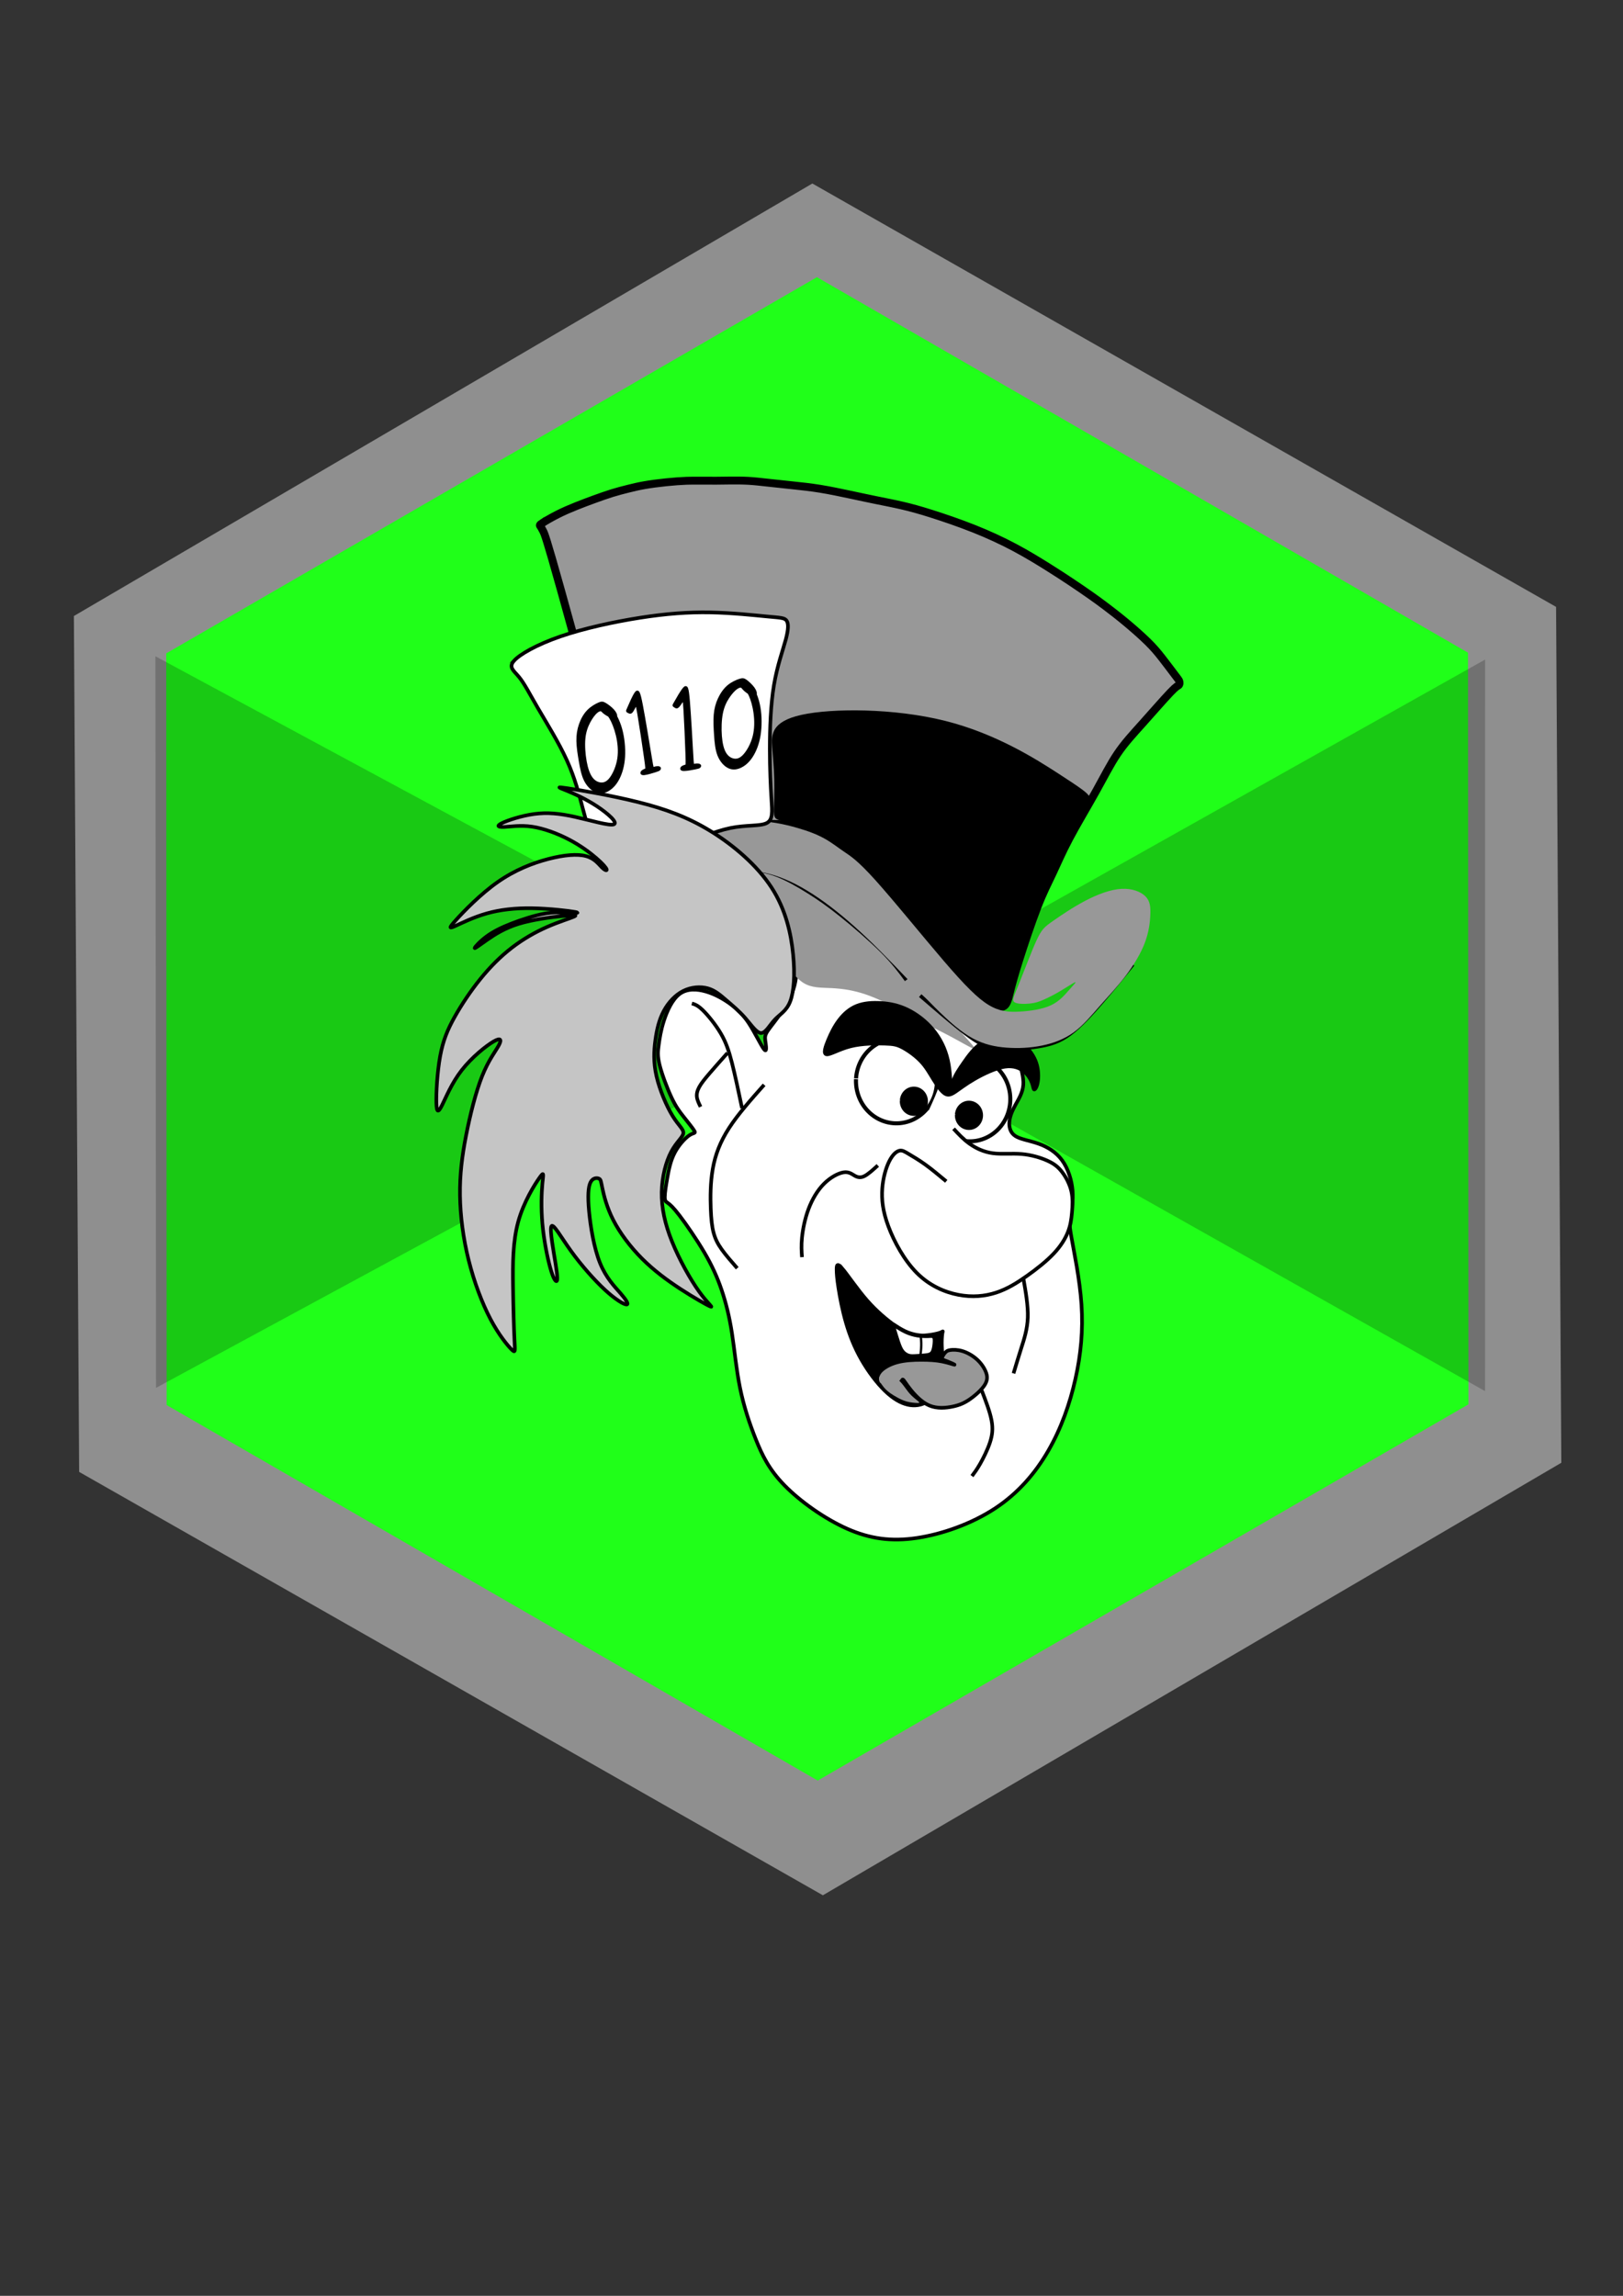 <?xml version="1.0" encoding="UTF-8" standalone="no"?>
<!-- Created with Inkscape (http://www.inkscape.org/) -->

<svg
   width="210mm"
   height="297mm"
   viewBox="0 0 210 297"
   version="1.1"
   id="svg1"
   xml:space="preserve"
   sodipodi:docname="hatter_greyscale.svg"
   inkscape:version="1.4.2 (1:1.4.2+202505120738+ebf0e940d0)"
   xmlns:inkscape="http://www.inkscape.org/namespaces/inkscape"
   xmlns:sodipodi="http://sodipodi.sourceforge.net/DTD/sodipodi-0.dtd"
   xmlns="http://www.w3.org/2000/svg"
   xmlns:svg="http://www.w3.org/2000/svg"><rect x="0" y="0" width="210" height="297" fill="#333333" stroke="none"/><sodipodi:namedview
     id="namedview1"
     pagecolor="#ffffff"
     bordercolor="#000000"
     borderopacity="0.25"
     inkscape:showpageshadow="2"
     inkscape:pageopacity="0.0"
     inkscape:pagecheckerboard="0"
     inkscape:deskcolor="#d1d1d1"
     inkscape:document-units="mm"
     showgrid="true"
     inkscape:zoom="0.46362715"
     inkscape:cx="509.02972"
     inkscape:cy="488.53912"
     inkscape:window-width="2494"
     inkscape:window-height="1371"
     inkscape:window-x="66"
     inkscape:window-y="32"
     inkscape:window-maximized="1"
     inkscape:current-layer="layer1"><inkscape:grid
       id="grid3"
       units="mm"
       originx="0"
       originy="0"
       spacingx="1"
       spacingy="1"
       empcolor="#0099e5"
       empopacity="0.302"
       color="#0099e5"
       opacity="0.149"
       empspacing="5"
       enabled="true"
       visible="true" /></sodipodi:namedview><defs
     id="defs1"><inkscape:path-effect
       effect="bspline"
       id="path-effect34"
       is_visible="true"
       lpeversion="1.3"
       weight="33.333"
       steps="2"
       helper_size="0"
       apply_no_weight="true"
       apply_with_weight="true"
       only_selected="false"
       uniform="false" /><inkscape:path-effect
       effect="bspline"
       id="path-effect33"
       is_visible="true"
       lpeversion="1.3"
       weight="33.333"
       steps="2"
       helper_size="0"
       apply_no_weight="true"
       apply_with_weight="true"
       only_selected="false"
       uniform="false" /><inkscape:path-effect
       effect="bspline"
       id="path-effect32"
       is_visible="true"
       lpeversion="1.3"
       weight="33.333"
       steps="2"
       helper_size="0"
       apply_no_weight="true"
       apply_with_weight="true"
       only_selected="false"
       uniform="false" /><inkscape:path-effect
       effect="bspline"
       id="path-effect31"
       is_visible="true"
       lpeversion="1.3"
       weight="33.333"
       steps="2"
       helper_size="0"
       apply_no_weight="true"
       apply_with_weight="true"
       only_selected="false"
       uniform="false" /><inkscape:path-effect
       effect="bspline"
       id="path-effect30"
       is_visible="true"
       lpeversion="1.3"
       weight="33.333"
       steps="2"
       helper_size="0"
       apply_no_weight="true"
       apply_with_weight="true"
       only_selected="false"
       uniform="false" /><inkscape:path-effect
       effect="bspline"
       id="path-effect29"
       is_visible="true"
       lpeversion="1.3"
       weight="33.333"
       steps="2"
       helper_size="0"
       apply_no_weight="true"
       apply_with_weight="true"
       only_selected="false"
       uniform="false" /><inkscape:path-effect
       effect="bspline"
       id="path-effect28"
       is_visible="true"
       lpeversion="1.3"
       weight="33.333"
       steps="2"
       helper_size="0"
       apply_no_weight="true"
       apply_with_weight="true"
       only_selected="false"
       uniform="false" /><inkscape:path-effect
       effect="bspline"
       id="path-effect27"
       is_visible="true"
       lpeversion="1.3"
       weight="33.333"
       steps="2"
       helper_size="0"
       apply_no_weight="true"
       apply_with_weight="true"
       only_selected="false"
       uniform="false" /><inkscape:path-effect
       effect="bspline"
       id="path-effect26"
       is_visible="true"
       lpeversion="1.3"
       weight="33.333"
       steps="2"
       helper_size="0"
       apply_no_weight="true"
       apply_with_weight="true"
       only_selected="false"
       uniform="false" /><inkscape:path-effect
       effect="bspline"
       id="path-effect25"
       is_visible="true"
       lpeversion="1.3"
       weight="33.333"
       steps="2"
       helper_size="0"
       apply_no_weight="true"
       apply_with_weight="true"
       only_selected="false"
       uniform="false" /><inkscape:path-effect
       effect="bspline"
       id="path-effect24"
       is_visible="true"
       lpeversion="1.3"
       weight="33.333"
       steps="2"
       helper_size="0"
       apply_no_weight="true"
       apply_with_weight="true"
       only_selected="false"
       uniform="false" /><inkscape:path-effect
       effect="bspline"
       id="path-effect23"
       is_visible="true"
       lpeversion="1.3"
       weight="33.333"
       steps="2"
       helper_size="0"
       apply_no_weight="true"
       apply_with_weight="true"
       only_selected="false"
       uniform="false" /><inkscape:path-effect
       effect="bspline"
       id="path-effect22"
       is_visible="true"
       lpeversion="1.3"
       weight="33.333"
       steps="2"
       helper_size="0"
       apply_no_weight="true"
       apply_with_weight="true"
       only_selected="false"
       uniform="false" /><inkscape:path-effect
       effect="bspline"
       id="path-effect21"
       is_visible="true"
       lpeversion="1.3"
       weight="33.333"
       steps="2"
       helper_size="0"
       apply_no_weight="true"
       apply_with_weight="true"
       only_selected="false"
       uniform="false" /><inkscape:path-effect
       effect="bspline"
       id="path-effect20"
       is_visible="true"
       lpeversion="1.3"
       weight="33.333"
       steps="2"
       helper_size="0"
       apply_no_weight="true"
       apply_with_weight="true"
       only_selected="false"
       uniform="false" /><inkscape:path-effect
       effect="bspline"
       id="path-effect19"
       is_visible="true"
       lpeversion="1.3"
       weight="33.333"
       steps="2"
       helper_size="0"
       apply_no_weight="true"
       apply_with_weight="true"
       only_selected="false"
       uniform="false" /><inkscape:path-effect
       effect="bspline"
       id="path-effect18"
       is_visible="true"
       lpeversion="1.3"
       weight="33.333"
       steps="2"
       helper_size="0"
       apply_no_weight="true"
       apply_with_weight="true"
       only_selected="false"
       uniform="false" /><inkscape:path-effect
       effect="bspline"
       id="path-effect17"
       is_visible="true"
       lpeversion="1.3"
       weight="33.333"
       steps="2"
       helper_size="0"
       apply_no_weight="true"
       apply_with_weight="true"
       only_selected="false"
       uniform="false" /><inkscape:path-effect
       effect="bspline"
       id="path-effect16"
       is_visible="true"
       lpeversion="1.3"
       weight="33.333"
       steps="2"
       helper_size="0"
       apply_no_weight="true"
       apply_with_weight="true"
       only_selected="false"
       uniform="false" /><inkscape:path-effect
       effect="bspline"
       id="path-effect15"
       is_visible="true"
       lpeversion="1.3"
       weight="33.333"
       steps="2"
       helper_size="0"
       apply_no_weight="true"
       apply_with_weight="true"
       only_selected="false"
       uniform="false" /><inkscape:path-effect
       effect="bspline"
       id="path-effect14"
       is_visible="true"
       lpeversion="1.3"
       weight="33.333"
       steps="2"
       helper_size="0"
       apply_no_weight="true"
       apply_with_weight="true"
       only_selected="false"
       uniform="false" /><inkscape:path-effect
       effect="bspline"
       id="path-effect13"
       is_visible="true"
       lpeversion="1.3"
       weight="33.333"
       steps="2"
       helper_size="0"
       apply_no_weight="true"
       apply_with_weight="true"
       only_selected="false"
       uniform="false" /><inkscape:path-effect
       effect="bspline"
       id="path-effect12"
       is_visible="true"
       lpeversion="1.3"
       weight="33.333"
       steps="2"
       helper_size="0"
       apply_no_weight="true"
       apply_with_weight="true"
       only_selected="false"
       uniform="false" /><inkscape:path-effect
       effect="bspline"
       id="path-effect10"
       is_visible="true"
       lpeversion="1.3"
       weight="33.333"
       steps="2"
       helper_size="0"
       apply_no_weight="true"
       apply_with_weight="true"
       only_selected="false"
       uniform="false" /><inkscape:path-effect
       effect="bspline"
       id="path-effect9"
       is_visible="true"
       lpeversion="1.3"
       weight="33.333"
       steps="2"
       helper_size="0"
       apply_no_weight="true"
       apply_with_weight="true"
       only_selected="false"
       uniform="false" /><inkscape:path-effect
       effect="bspline"
       id="path-effect8"
       is_visible="true"
       lpeversion="1.3"
       weight="33.333"
       steps="2"
       helper_size="0"
       apply_no_weight="true"
       apply_with_weight="true"
       only_selected="false"
       uniform="false" /><inkscape:path-effect
       effect="bspline"
       id="path-effect7"
       is_visible="true"
       lpeversion="1.3"
       weight="33.333"
       steps="2"
       helper_size="0"
       apply_no_weight="true"
       apply_with_weight="true"
       only_selected="false"
       uniform="false" /><inkscape:path-effect
       effect="bspline"
       id="path-effect6"
       is_visible="true"
       lpeversion="1.3"
       weight="33.333"
       steps="2"
       helper_size="0"
       apply_no_weight="true"
       apply_with_weight="true"
       only_selected="false"
       uniform="false" /><inkscape:path-effect
       effect="bspline"
       id="path-effect5"
       is_visible="true"
       lpeversion="1.3"
       weight="33.333"
       steps="2"
       helper_size="0"
       apply_no_weight="true"
       apply_with_weight="true"
       only_selected="false"
       uniform="false" /><inkscape:path-effect
       effect="bspline"
       id="path-effect4"
       is_visible="true"
       lpeversion="1.3"
       weight="33.333"
       steps="2"
       helper_size="0"
       apply_no_weight="true"
       apply_with_weight="true"
       only_selected="false"
       uniform="false" /><inkscape:path-effect
       effect="bspline"
       id="path-effect27-1"
       is_visible="true"
       lpeversion="1.3"
       weight="33.333"
       steps="2"
       helper_size="0"
       apply_no_weight="true"
       apply_with_weight="true"
       only_selected="false"
       uniform="false" /><inkscape:path-effect
       effect="bspline"
       id="path-effect28-4"
       is_visible="true"
       lpeversion="1.3"
       weight="33.333"
       steps="2"
       helper_size="0"
       apply_no_weight="true"
       apply_with_weight="true"
       only_selected="false"
       uniform="false" /><inkscape:path-effect
       effect="bspline"
       id="path-effect4-7"
       is_visible="true"
       lpeversion="1.3"
       weight="33.333"
       steps="2"
       helper_size="0"
       apply_no_weight="true"
       apply_with_weight="true"
       only_selected="false"
       uniform="false" /><inkscape:path-effect
       effect="bspline"
       id="path-effect7-5"
       is_visible="true"
       lpeversion="1.3"
       weight="33.333"
       steps="2"
       helper_size="0"
       apply_no_weight="true"
       apply_with_weight="true"
       only_selected="false"
       uniform="false" /><inkscape:path-effect
       effect="bspline"
       id="path-effect8-3"
       is_visible="true"
       lpeversion="1.3"
       weight="33.333"
       steps="2"
       helper_size="0"
       apply_no_weight="true"
       apply_with_weight="true"
       only_selected="false"
       uniform="false" /><inkscape:path-effect
       effect="bspline"
       id="path-effect9-5"
       is_visible="true"
       lpeversion="1.3"
       weight="33.333"
       steps="2"
       helper_size="0"
       apply_no_weight="true"
       apply_with_weight="true"
       only_selected="false"
       uniform="false" /><inkscape:path-effect
       effect="bspline"
       id="path-effect10-6"
       is_visible="true"
       lpeversion="1.3"
       weight="33.333"
       steps="2"
       helper_size="0"
       apply_no_weight="true"
       apply_with_weight="true"
       only_selected="false"
       uniform="false" /><inkscape:path-effect
       effect="bspline"
       id="path-effect13-2"
       is_visible="true"
       lpeversion="1.3"
       weight="33.333"
       steps="2"
       helper_size="0"
       apply_no_weight="true"
       apply_with_weight="true"
       only_selected="false"
       uniform="false" /><inkscape:path-effect
       effect="bspline"
       id="path-effect12-9"
       is_visible="true"
       lpeversion="1.3"
       weight="33.333"
       steps="2"
       helper_size="0"
       apply_no_weight="true"
       apply_with_weight="true"
       only_selected="false"
       uniform="false" /><inkscape:path-effect
       effect="bspline"
       id="path-effect14-1"
       is_visible="true"
       lpeversion="1.3"
       weight="33.333"
       steps="2"
       helper_size="0"
       apply_no_weight="true"
       apply_with_weight="true"
       only_selected="false"
       uniform="false" /><inkscape:path-effect
       effect="bspline"
       id="path-effect15-2"
       is_visible="true"
       lpeversion="1.3"
       weight="33.333"
       steps="2"
       helper_size="0"
       apply_no_weight="true"
       apply_with_weight="true"
       only_selected="false"
       uniform="false" /><inkscape:path-effect
       effect="bspline"
       id="path-effect16-7"
       is_visible="true"
       lpeversion="1.3"
       weight="33.333"
       steps="2"
       helper_size="0"
       apply_no_weight="true"
       apply_with_weight="true"
       only_selected="false"
       uniform="false" /><inkscape:path-effect
       effect="bspline"
       id="path-effect18-0"
       is_visible="true"
       lpeversion="1.3"
       weight="33.333"
       steps="2"
       helper_size="0"
       apply_no_weight="true"
       apply_with_weight="true"
       only_selected="false"
       uniform="false" /><inkscape:path-effect
       effect="bspline"
       id="path-effect20-9"
       is_visible="true"
       lpeversion="1.3"
       weight="33.333"
       steps="2"
       helper_size="0"
       apply_no_weight="true"
       apply_with_weight="true"
       only_selected="false"
       uniform="false" /><inkscape:path-effect
       effect="bspline"
       id="path-effect21-3"
       is_visible="true"
       lpeversion="1.3"
       weight="33.333"
       steps="2"
       helper_size="0"
       apply_no_weight="true"
       apply_with_weight="true"
       only_selected="false"
       uniform="false" /><inkscape:path-effect
       effect="bspline"
       id="path-effect22-6"
       is_visible="true"
       lpeversion="1.3"
       weight="33.333"
       steps="2"
       helper_size="0"
       apply_no_weight="true"
       apply_with_weight="true"
       only_selected="false"
       uniform="false" /><inkscape:path-effect
       effect="bspline"
       id="path-effect24-0"
       is_visible="true"
       lpeversion="1.3"
       weight="33.333"
       steps="2"
       helper_size="0"
       apply_no_weight="true"
       apply_with_weight="true"
       only_selected="false"
       uniform="false" /><inkscape:path-effect
       effect="bspline"
       id="path-effect25-6"
       is_visible="true"
       lpeversion="1.3"
       weight="33.333"
       steps="2"
       helper_size="0"
       apply_no_weight="true"
       apply_with_weight="true"
       only_selected="false"
       uniform="false" /><inkscape:path-effect
       effect="bspline"
       id="path-effect5-2"
       is_visible="true"
       lpeversion="1.3"
       weight="33.333"
       steps="2"
       helper_size="0"
       apply_no_weight="true"
       apply_with_weight="true"
       only_selected="false"
       uniform="false" /><inkscape:path-effect
       effect="bspline"
       id="path-effect26-6"
       is_visible="true"
       lpeversion="1.3"
       weight="33.333"
       steps="2"
       helper_size="0"
       apply_no_weight="true"
       apply_with_weight="true"
       only_selected="false"
       uniform="false" /><inkscape:path-effect
       effect="bspline"
       id="path-effect6-1"
       is_visible="true"
       lpeversion="1.3"
       weight="33.333"
       steps="2"
       helper_size="0"
       apply_no_weight="true"
       apply_with_weight="true"
       only_selected="false"
       uniform="false" /><inkscape:path-effect
       effect="bspline"
       id="path-effect27-8"
       is_visible="true"
       lpeversion="1.3"
       weight="33.333"
       steps="2"
       helper_size="0"
       apply_no_weight="true"
       apply_with_weight="true"
       only_selected="false"
       uniform="false" /><inkscape:path-effect
       effect="bspline"
       id="path-effect27-1-7"
       is_visible="true"
       lpeversion="1.3"
       weight="33.333"
       steps="2"
       helper_size="0"
       apply_no_weight="true"
       apply_with_weight="true"
       only_selected="false"
       uniform="false" /><inkscape:path-effect
       effect="bspline"
       id="path-effect28-9"
       is_visible="true"
       lpeversion="1.3"
       weight="33.333"
       steps="2"
       helper_size="0"
       apply_no_weight="true"
       apply_with_weight="true"
       only_selected="false"
       uniform="false" /><inkscape:path-effect
       effect="bspline"
       id="path-effect28-4-2"
       is_visible="true"
       lpeversion="1.3"
       weight="33.333"
       steps="2"
       helper_size="0"
       apply_no_weight="true"
       apply_with_weight="true"
       only_selected="false"
       uniform="false" /><inkscape:path-effect
       effect="bspline"
       id="path-effect30-0"
       is_visible="true"
       lpeversion="1.3"
       weight="33.333"
       steps="2"
       helper_size="0"
       apply_no_weight="true"
       apply_with_weight="true"
       only_selected="false"
       uniform="false" /><inkscape:path-effect
       effect="bspline"
       id="path-effect31-2"
       is_visible="true"
       lpeversion="1.3"
       weight="33.333"
       steps="2"
       helper_size="0"
       apply_no_weight="true"
       apply_with_weight="true"
       only_selected="false"
       uniform="false" /><inkscape:path-effect
       effect="bspline"
       id="path-effect33-3"
       is_visible="true"
       lpeversion="1.3"
       weight="33.333"
       steps="2"
       helper_size="0"
       apply_no_weight="true"
       apply_with_weight="true"
       only_selected="false"
       uniform="false" /><inkscape:path-effect
       effect="bspline"
       id="path-effect34-7"
       is_visible="true"
       lpeversion="1.3"
       weight="33.333"
       steps="2"
       helper_size="0"
       apply_no_weight="true"
       apply_with_weight="true"
       only_selected="false"
       uniform="false" /></defs><g
     inkscape:label="Layer 1"
     inkscape:groupmode="layer"
     id="layer1"><path
       sodipodi:type="star"
       style="fill:#cdcdcd;fill-opacity:0.594;stroke:#ffffff;stroke-width:0.6;stroke-opacity:0"
       id="path1"
       inkscape:flatsided="true"
       sodipodi:sides="6"
       sodipodi:cx="3.9947691"
       sodipodi:cy="76.75663"
       sodipodi:r1="41.177135"
       sodipodi:r2="35.660446"
       sodipodi:arg1="0.88847977"
       sodipodi:arg2="1.4120785"
       inkscape:rounded="0"
       inkscape:randomized="0"
       d="m 29.961,108.715 -40.66,6.508 -25.966,-31.958 14.694,-38.466 40.66,-6.508 25.966,31.958 z"
       transform="matrix(2.506,-0.975,0.975,2.506,20.941,-53.996)" /><path
       sodipodi:type="star"
       style="fill:#20ff19;fill-opacity:1;stroke:#ffffff;stroke-width:0.6;stroke-opacity:0"
       id="path2"
       inkscape:flatsided="true"
       sodipodi:sides="6"
       sodipodi:cx="15.123054"
       sodipodi:cy="91.879684"
       sodipodi:r1="45.12534"
       sodipodi:r2="39.079693"
       sodipodi:arg1="0.52306766"
       sodipodi:arg2="1.0466664"
       inkscape:rounded="0"
       inkscape:randomized="0"
       d="M 54.215,114.422 15.147,137.005 -23.945,114.463 -23.969,69.338 15.099,46.754 54.191,69.296 Z"
       transform="matrix(2.155,0,0,2.155,73.163,-64.9)" /><path
       sodipodi:type="star"
       style="fill:#000000;fill-opacity:0.211;stroke:#ffffff;stroke-width:0.6;stroke-opacity:0"
       id="path3"
       inkscape:flatsided="true"
       sodipodi:sides="3"
       sodipodi:cx="462.04483"
       sodipodi:cy="117.83152"
       sodipodi:r1="69.418167"
       sodipodi:r2="34.709084"
       sodipodi:arg1="-0.017440092"
       sodipodi:arg2="1.0297575"
       inkscape:rounded="0"
       inkscape:randomized="0"
       d="M 531.452,116.621 428.389,178.546 426.293,58.328 Z"
       inkscape:transform-center-x="-14.590687"
       inkscape:transform-center-y="0.015958666"
       transform="matrix(0.841,0.013,-0.014,0.787,-337.584,33.455)" /><path
       sodipodi:type="star"
       style="fill:#000000;fill-opacity:0.211;stroke:#ffffff;stroke-width:0.6;stroke-opacity:0"
       id="path3-7"
       inkscape:flatsided="true"
       sodipodi:sides="3"
       sodipodi:cx="462.04483"
       sodipodi:cy="117.83152"
       sodipodi:r1="69.418167"
       sodipodi:r2="34.709084"
       sodipodi:arg1="-0.017440092"
       sodipodi:arg2="1.0297575"
       inkscape:rounded="0"
       inkscape:randomized="0"
       d="M 531.452,116.621 428.389,178.546 426.293,58.328 Z"
       inkscape:transform-center-x="14.013354"
       inkscape:transform-center-y="0.015962109"
       transform="matrix(-0.808,0.013,0.014,0.787,535.786,33.878)" /><path
       style="fill:#989898;fill-opacity:1;stroke:#000000;stroke-width:1.3;stroke-dasharray:none;stroke-opacity:1"
       d="m 69.559,57.02 c 0.488,-0.324 1.53,-0.929 2.564,-1.45 1.034,-0.521 2.06,-0.958 3.069,-1.362 1.009,-0.404 2.001,-0.773 2.993,-1.135 0.992,-0.362 1.984,-0.715 2.909,-1 0.925,-0.286 1.782,-0.504 2.623,-0.715 0.841,-0.21 1.665,-0.412 2.724,-0.597 1.059,-0.185 2.354,-0.353 3.581,-0.479 1.227,-0.126 2.388,-0.21 3.405,-0.248 1.017,-0.037 4.008,-0.006 4.807,-0.009 0.799,-0.004 1.523,-0.021 2.406,-0.029 0.883,-0.008 1.925,-0.008 2.951,0.05 1.026,0.059 2.034,0.177 3.253,0.311 1.219,0.135 2.648,0.286 4.086,0.437 1.438,0.151 2.884,0.303 4.489,0.563 1.606,0.261 3.371,0.631 4.91,0.958 1.538,0.328 2.85,0.614 4.254,0.9 1.404,0.286 2.9,0.572 4.355,0.908 1.454,0.336 2.867,0.723 4.859,1.354 1.992,0.631 4.565,1.505 6.978,2.463 2.413,0.958 4.666,2.001 6.751,3.111 2.085,1.11 4.002,2.287 5.515,3.237 1.513,0.95 2.623,1.673 3.733,2.413 1.11,0.74 2.219,1.496 3.178,2.169 0.958,0.673 1.765,1.261 2.732,1.992 0.967,0.731 2.093,1.606 3.312,2.623 1.219,1.017 2.53,2.177 3.497,3.127 0.967,0.95 1.589,1.69 2.346,2.657 0.757,0.967 1.648,2.161 2.144,2.816 0.496,0.656 0.597,0.773 0.664,0.908 0.067,0.135 0.101,0.286 0.092,0.437 -0.008,0.151 -0.059,0.303 -0.177,0.378 -0.118,0.076 -0.303,0.076 -1.349,1.17 -1.046,1.095 -2.954,3.284 -4.574,5.092 -1.62,1.808 -2.951,3.235 -4.14,4.994 -1.189,1.76 -2.235,3.852 -3.614,6.325 -1.379,2.473 -3.091,5.326 -4.328,7.657 -1.236,2.33 -1.997,4.137 -2.758,5.754 -0.761,1.617 -1.522,3.044 -2.521,5.612 -0.999,2.568 -2.235,6.277 -3.044,8.846 -0.808,2.568 -1.189,3.995 -1.474,5.136 -0.285,1.141 -0.476,1.997 -0.999,2.33 -0.523,0.333 -1.379,0.143 -2.521,-0.571 -1.141,-0.713 -2.568,-1.95 -4.042,-3.472 -1.474,-1.522 -2.996,-3.329 -4.565,-5.326 -1.569,-1.997 -3.186,-4.185 -4.851,-6.23 -1.665,-2.045 -3.377,-3.947 -5.184,-5.802 -1.807,-1.855 -3.709,-3.662 -5.897,-5.136 -2.188,-1.474 -4.661,-2.616 -7.134,-3.139 -2.473,-0.523 -4.946,-0.428 -7.514,-0.285 -2.568,0.143 -5.231,0.333 -7.133,0.856 -1.902,0.523 -3.044,1.379 -4.708,2.188 -1.665,0.808 -3.852,1.569 -5.041,2.188 -1.189,0.618 -1.379,1.094 -1.712,0.761 -0.333,-0.333 -0.808,-1.474 -3.329,-10.415 -2.521,-8.941 -7.086,-25.68 -9.505,-34.336 -2.419,-8.655 -2.692,-9.226 -2.905,-9.642 -0.212,-0.416 -0.364,-0.676 -0.473,-0.828 -0.109,-0.151 -0.177,-0.193 0.311,-0.517 z"
       id="path4"
       inkscape:path-effect="#path-effect4"
       inkscape:original-d="m 69.004076,57.301629 c 1.042458,-0.605298 2.084919,-1.210598 3.127378,-1.815896 1.025665,-0.437168 2.05129,-0.874321 3.076934,-1.311481 0.99204,-0.369912 1.984037,-0.73981 2.976055,-1.109716 0.992036,-0.353097 1.984033,-0.706181 2.976052,-1.059272 0.857525,-0.218583 1.715013,-0.437161 2.57252,-0.655741 0.823896,-0.201769 1.647758,-0.403532 2.471639,-0.605298 1.294691,-0.168143 2.589334,-0.336277 3.884001,-0.504415 1.16018,-0.08407 2.320312,-0.16814 3.480467,-0.252208 0.874339,0.0168 3.865309,0.03363 4.739629,0.05044 0.723638,-0.0168 1.447245,-0.03363 2.170869,-0.05044 1.04248,0 2.08492,0 3.12738,0 1.00885,0.117699 2.01766,0.235394 3.02649,0.353091 1.42921,0.151326 2.85836,0.302649 4.28754,0.453975 1.44602,0.151326 2.89198,0.302649 4.33797,0.453972 1.76549,0.369914 3.53091,0.739809 5.29636,1.109715 1.31151,0.285843 2.62297,0.571672 3.93445,0.857507 1.49646,0.285843 2.99287,0.571672 4.4893,0.857507 1.41239,0.386725 2.82473,0.773438 4.23709,1.160155 2.57257,0.87434 5.14504,1.748642 7.71756,2.622963 2.25311,1.04248 4.50612,2.084919 6.75917,3.127378 1.91682,1.176993 3.83356,2.353939 5.75034,3.530909 1.10974,0.723011 2.21943,1.445993 3.32915,2.168988 1.10973,0.75664 2.21943,1.513247 3.32914,2.269871 0.80708,0.588497 1.61413,1.17697 2.4212,1.765456 1.12655,0.874337 2.25305,1.748642 3.37958,2.622963 1.31151,1.160179 2.62296,2.320311 3.93445,3.480467 0.62212,0.739825 1.24422,1.479621 1.86633,2.21943 0.89116,1.193808 1.78227,2.387569 2.67341,3.581353 0.10088,0.117697 0.20176,0.235394 0.30265,0.353089 0.0336,0.151328 0.0673,0.302651 0.10088,0.453975 -0.0504,0.151328 -0.10088,0.302649 -0.15133,0.453974 -0.18495,0 -0.3699,0 -0.55485,0 -1.90767,2.189591 -3.81527,4.379095 -5.7229,6.568644 -1.33162,1.426731 -2.66318,2.853407 -3.99477,4.280109 -1.04627,2.092539 -2.0925,4.184996 -3.13875,6.277497 -1.71208,2.85346 -3.42408,5.70681 -5.13613,8.56022 -0.76092,1.80719 -1.52182,3.61431 -2.28272,5.42147 -0.76093,1.42673 -1.52182,2.85341 -2.28273,4.28011 -1.2365,3.7095 -2.47295,7.41886 -3.70943,11.12828 -0.38046,1.42674 -0.76091,2.85341 -1.14136,4.28011 -0.19023,0.85604 -0.38045,1.71205 -0.57068,2.56807 -0.85604,-0.19023 -1.71205,-0.38046 -2.56807,-0.57068 -1.42673,-1.2365 -2.8534,-2.47296 -4.28011,-3.70943 -1.52184,-1.8072 -3.04363,-3.61432 -4.56545,-5.42147 -1.61696,-2.18766 -3.23386,-4.37523 -4.85079,-6.56284 -1.71208,-1.90231 -3.42409,-3.80454 -5.13613,-5.70681 -1.90231,-1.80719 -3.80454,-3.61432 -5.70681,-5.42147 -2.473,-1.14139 -4.94591,-2.28273 -7.41886,-3.42409 -2.473,0.0951 -4.9459,0.19023 -7.41886,0.28534 -2.66323,0.19023 -5.326356,0.38046 -7.989535,0.57068 -1.141383,0.85604 -2.282724,1.71204 -3.424087,2.56807 -2.187654,0.76092 -4.375224,1.52181 -6.562836,2.28272 -0.19023,0.47558 -0.380452,0.95114 -0.570679,1.42671 -0.475578,-1.14139 -0.951135,-2.28273 -1.426703,-3.42409 -4.565544,-16.740323 -9.130903,-33.47997 -13.696351,-50.219957 -0.273114,-0.570661 -0.546217,-1.141304 -0.819322,-1.711954 -0.151329,-0.26062 -0.302649,-0.521229 -0.453975,-0.781844 -0.06726,-0.04204 -0.134512,-0.08407 -0.201766,-0.126106 z"
       transform="matrix(0.784,0,0,0.784,15.625,22.967)" /><path
       style="fill:#ffffff;fill-opacity:1;stroke:#000000;stroke-width:0.6;stroke-opacity:1"
       d="m 105.861,147.093 c -0.476,-0.618 -1.522,-2.806 -2.521,-4.328 -0.999,-1.522 -1.95,-2.378 -3.091,-3.186 -1.141,-0.808 -2.473,-1.569 -3.947,-1.997 -1.474,-0.428 -3.091,-0.523 -4.328,0.38 -1.236,0.904 -2.092,2.806 -2.616,4.423 -0.523,1.617 -0.713,2.949 -0.856,3.995 -0.143,1.046 -0.238,1.807 0.143,3.329 0.38,1.522 1.236,3.805 1.95,5.326 0.713,1.522 1.284,2.283 1.997,3.186 0.713,0.904 1.569,1.95 1.807,2.378 0.238,0.428 -0.143,0.238 -0.856,0.713 -0.713,0.476 -1.76,1.617 -2.425,2.901 -0.666,1.284 -0.951,2.711 -1.189,4.042 -0.238,1.332 -0.428,2.568 -0.428,3.234 -2e-6,0.666 0.19,0.761 0.523,0.999 0.333,0.238 0.808,0.618 1.902,2.045 1.094,1.427 2.806,3.9 4.09,6.087 1.284,2.188 2.14,4.09 2.853,6.182 0.713,2.093 1.284,4.375 1.712,7.134 0.428,2.758 0.713,5.992 1.332,9.036 0.618,3.044 1.569,5.897 2.616,8.513 1.046,2.616 2.188,4.993 4.756,7.609 2.568,2.616 6.563,5.469 10.32,7.133 3.757,1.664 7.276,2.14 11.461,1.522 4.185,-0.618 9.036,-2.33 12.888,-4.851 3.852,-2.521 6.705,-5.849 8.846,-9.559 2.14,-3.709 3.567,-7.799 4.47,-11.842 0.904,-4.042 1.284,-8.037 0.999,-12.27 -0.285,-4.233 -1.236,-8.703 -1.664,-11.128 -0.428,-2.425 -0.333,-2.806 -0.143,-3.709 0.19,-0.904 0.476,-2.33 0.333,-3.995 -0.143,-1.665 -0.713,-3.567 -1.712,-4.946 -0.999,-1.379 -2.425,-2.235 -3.9,-2.758 -1.474,-0.523 -2.996,-0.713 -3.852,-1.284 -0.856,-0.571 -1.046,-1.522 -0.951,-2.425 0.095,-0.904 0.476,-1.76 0.999,-2.711 0.523,-0.951 1.189,-1.997 1.284,-3.281 0.095,-1.284 -0.38,-2.806 -0.808,-4.185 -0.428,-1.379 -0.808,-2.616 -2.283,-3.852 -1.474,-1.236 -4.042,-2.473 -6.658,-3.852 -2.616,-1.379 -5.279,-2.901 -8.132,-4.423 -2.853,-1.522 -5.897,-3.044 -8.322,-4.042 -2.425,-0.999 -4.233,-1.474 -6.087,-1.712 -1.855,-0.238 -3.757,-0.238 -4.613,0 -0.856,0.238 -0.666,0.713 -0.571,1.807 0.095,1.094 0.095,2.806 -0.476,4.518 -0.571,1.712 -1.712,3.424 -2.616,4.661 -0.904,1.236 -1.569,1.997 -1.855,2.568 -0.285,0.571 -0.19,0.951 -0.095,1.617 0.095,0.666 0.19,1.617 -0.285,0.999 z"
       id="path7"
       inkscape:path-effect="#path-effect7"
       inkscape:original-d="m 106.43206,148.66247 c -1.04625,-2.18761 -2.0925,-4.37522 -3.13875,-6.56283 -0.95115,-0.85604 -1.90227,-1.71205 -2.8534,-2.56807 -1.331619,-0.76092 -2.663183,-1.52181 -3.994772,-2.28272 -1.616964,-0.0951 -3.233862,-0.19023 -4.850792,-0.28534 -0.856038,1.90231 -1.712044,3.80454 -2.568067,5.70681 -0.19023,1.33162 -0.380452,2.66318 -0.57068,3.99477 -0.09512,0.76092 -0.190227,1.52182 -0.285342,2.28273 0.856041,2.28276 1.712045,4.56544 2.568067,6.84817 0.570693,0.76092 1.141362,1.52182 1.712045,2.28273 0.856038,1.04626 1.712042,2.09249 2.568064,3.13874 -0.38046,-0.19023 -0.760907,-0.38045 -1.141362,-0.57068 -1.046269,1.14139 -2.092497,2.28273 -3.138747,3.42409 -0.285345,1.42673 -0.570683,2.85341 -0.856022,4.28011 -0.190231,1.2365 -0.380455,2.47295 -0.57068,3.70943 0.19023,0.0951 0.380452,0.19022 0.57068,0.28534 0.475577,0.38046 0.951134,0.7609 1.426704,1.14136 1.712077,2.473 3.424087,4.9459 5.136132,7.41886 0.856038,1.9023 1.712042,3.80454 2.568064,5.70681 0.570693,2.28277 1.141358,4.56545 1.712048,6.84817 0.28534,3.23393 0.57068,6.46773 0.85602,9.70159 0.95115,2.85346 1.90227,5.70681 2.85341,8.56022 1.14138,2.37788 2.28272,4.75567 3.42408,7.13351 3.99485,2.85347 7.98954,5.70682 11.98431,8.56022 3.51927,0.47558 7.0384,0.95114 10.5576,1.4267 4.85089,-1.71207 9.70158,-3.42408 14.55238,-5.13613 2.85346,-3.32904 5.70681,-6.65795 8.56021,-9.98692 1.42674,-4.08996 2.85341,-8.17977 4.28012,-12.26965 0.38046,-3.99485 0.7609,-7.98954 1.14136,-11.9843 -0.95116,-4.47043 -1.90227,-8.94068 -2.85341,-13.41101 0.0951,-0.38047 0.19023,-0.76091 0.28534,-1.14137 0.28535,-1.42673 0.57068,-2.8534 0.85602,-4.28011 -0.57069,-1.90231 -1.14136,-3.80454 -1.71204,-5.70681 -1.42673,-0.85604 -2.85341,-1.71204 -4.28011,-2.56807 -1.52185,-0.19023 -3.04363,-0.38045 -4.56545,-0.57068 -0.19023,-0.95115 -0.38045,-1.90227 -0.57068,-2.8534 0.38046,-0.85604 0.76091,-1.71205 1.14136,-2.56807 0.66581,-1.04627 1.33159,-2.0925 1.99739,-3.13875 -0.47558,-1.52184 -0.95114,-3.04363 -1.42671,-4.56545 -0.38046,-1.2365 -0.76091,-2.47295 -1.14136,-3.70942 -2.56812,-1.2365 -5.13613,-2.47296 -7.7042,-3.70943 -2.66323,-1.52185 -5.32636,-3.04364 -7.98954,-4.56545 -3.04369,-1.52185 -6.08726,-3.04364 -9.1309,-4.56545 -1.80719,-0.47558 -3.61431,-0.95114 -5.42147,-1.42671 -1.90231,0 -3.80454,0 -5.70681,0 0.19023,0.47558 0.38045,0.95114 0.57068,1.42671 0,1.71208 0,3.42408 0,5.13613 -1.14138,1.71208 -2.28273,3.42409 -3.42409,5.13613 -0.66581,0.76092 -1.33159,1.52182 -1.99738,2.28273 0.0951,0.38046 0.19023,0.7609 0.28534,1.14136 0.0951,0.95115 0.19023,1.90227 0.28534,2.8534 z"
       transform="matrix(0.784,0,0,0.784,15.849,20.408)" /><path
       style="fill:#989898;fill-opacity:1;stroke:#ffffff;stroke-width:0.6;stroke-opacity:0"
       d="m -66.342,92.07 c 1.379,0.856 2.901,0.761 4.708,0.856 1.807,0.095 3.9,0.38 6.373,1.332 2.473,0.951 5.326,2.568 7.562,3.757 2.235,1.189 3.852,1.95 5.469,2.806 1.617,0.856 3.234,1.807 3.9,2.092 0.666,0.285 0.38,-0.095 -2.806,-3.567 -3.186,-3.472 -9.274,-10.034 -13.696,-14.98 -4.423,-4.946 -7.181,-8.275 -10.891,-10.272 -3.709,-1.997 -8.37,-2.663 -11.176,-2.33 -2.806,0.333 -3.757,1.664 -3.186,3.139 0.571,1.474 2.663,3.091 4.565,5.231 1.902,2.14 3.614,4.803 5.089,7.038 1.474,2.235 2.711,4.042 4.09,4.898 z"
       id="path8"
       inkscape:path-effect="#path-effect8"
       inkscape:original-d="m -66.48437,93.021048 c 1.521818,-0.09511 3.043635,-0.190227 4.565452,-0.28534 2.092539,0.285346 4.184994,0.570683 6.277493,0.856023 2.853463,1.616961 5.706812,3.233859 8.560218,4.850791 1.616964,0.760923 3.233862,1.521817 4.850792,2.282728 1.616964,0.95115 3.233862,1.90227 4.850791,2.8534 -0.285348,-0.38046 -0.570682,-0.76091 -0.856022,-1.14136 -6.087388,-6.562964 -12.174535,-13.125668 -18.261801,-19.688504 -2.758347,-3.329041 -5.516586,-6.657949 -8.274878,-9.986923 -4.660656,-0.665808 -9.321128,-1.33159 -13.981692,-1.997385 -0.951156,1.331617 -1.902272,2.66318 -2.853406,3.99477 2.092539,1.616964 4.184996,3.233861 6.277493,4.850791 1.712079,2.663232 3.424089,5.326359 5.136131,7.989538 1.236501,1.807194 2.472952,3.614314 3.709429,5.421471 z"
       transform="matrix(0.784,0,0,0.784,155.977,54.977)" /><path
       style="fill:none;fill-opacity:0;stroke:#000000;stroke-width:0.6;stroke-opacity:1"
       d="m -77.898,77.613 c 1.332,-0.761 2.663,-1.522 4.137,-1.76 1.474,-0.238 3.091,0.048 4.803,0.713 1.712,0.666 3.519,1.712 5.184,2.758 1.665,1.046 3.186,2.092 5.326,3.805 2.14,1.712 4.898,4.09 6.801,5.992 1.902,1.902 2.949,3.329 3.995,4.756"
       id="path9"
       inkscape:path-effect="#path-effect9"
       inkscape:original-d="m -77.897994,77.612654 c 1.331589,-0.760907 2.663179,-1.521817 3.994769,-2.282724 1.616961,0.285345 3.233859,0.57068 4.850789,0.856022 1.807194,1.046269 3.614316,2.092497 5.421473,3.138747 1.521847,1.046268 3.043635,2.092497 4.565449,3.138747 2.75835,2.377884 5.516586,4.755676 8.274881,7.133516 1.046268,1.426731 2.092497,2.853407 3.138747,4.280109"
       transform="matrix(0.784,0,0,0.784,154.634,53.187)" /><path
       style="fill:none;fill-opacity:0;stroke:#000000;stroke-width:0.6;stroke-opacity:1"
       d="m -45.369,96.445 c 2.758,2.378 5.517,4.756 7.514,6.278 1.997,1.522 3.234,2.188 5.184,2.425 1.95,0.238 4.613,0.048 6.705,-0.285 2.093,-0.333 3.614,-0.808 5.326,-2.093 1.712,-1.284 3.614,-3.377 5.374,-5.421 1.76,-2.045 3.377,-4.042 4.993,-6.04"
       id="path10"
       inkscape:path-effect="#path-effect10"
       inkscape:original-d="m -45.369162,96.445138 c 2.758292,2.377836 5.516586,4.755672 8.274878,7.133512 1.236501,0.66581 2.472952,1.33159 3.709429,1.99739 2.663233,-0.19023 5.326359,-0.38046 7.989538,-0.57068 1.521847,-0.47558 3.043633,-0.95114 4.56545,-1.42671 1.902309,-2.09254 3.804542,-4.184993 5.706813,-6.27749 1.616963,-1.997427 3.233861,-3.994769 4.850791,-5.992154"
       transform="matrix(0.784,0,0,0.784,154.634,53.187)" /><path
       style="fill:#ffffff;fill-opacity:1;stroke:#000000;stroke-width:0.521;stroke-opacity:1"
       id="path11-0"
       sodipodi:type="arc"
       sodipodi:cx="125.48703"
       sodipodi:cy="142.18953"
       sodipodi:rx="5.2352338"
       sodipodi:ry="5.4590797"
       sodipodi:start="3.2047701"
       sodipodi:end="3.1877605"
       sodipodi:open="true"
       sodipodi:arc-type="arc"
       d="m 120.262,141.845 a 5.235,5.459 0 0 1 5.533,-5.105 5.235,5.459 0 0 1 4.919,5.748 5.235,5.459 0 0 1 -5.491,5.154 5.235,5.459 0 0 1 -4.966,-5.704" /><path
       style="fill:#ffffff;fill-opacity:1;stroke:#000000;stroke-width:0.521;stroke-opacity:1"
       id="path11"
       sodipodi:type="arc"
       sodipodi:cx="115.99082"
       sodipodi:cy="139.86026"
       sodipodi:rx="5.2352338"
       sodipodi:ry="5.4590797"
       sodipodi:start="3.2047701"
       sodipodi:end="3.1877605"
       sodipodi:open="true"
       sodipodi:arc-type="arc"
       d="m 110.766,139.516 a 5.235,5.459 0 0 1 5.533,-5.105 5.235,5.459 0 0 1 4.919,5.748 5.235,5.459 0 0 1 -5.491,5.154 5.235,5.459 0 0 1 -4.966,-5.704" /><path
       style="fill:#000000;fill-opacity:1;stroke:#000000;stroke-width:0.172;stroke-opacity:1"
       id="path11-0-9"
       sodipodi:type="arc"
       sodipodi:cx="118.24492"
       sodipodi:cy="142.46629"
       sodipodi:rx="1.7313056"
       sodipodi:ry="1.8053321"
       sodipodi:start="3.2047701"
       sodipodi:end="3.1877605"
       sodipodi:open="true"
       sodipodi:arc-type="arc"
       d="m 116.517,142.352 a 1.731,1.805 0 0 1 1.83,-1.688 1.731,1.805 0 0 1 1.627,1.901 1.731,1.805 0 0 1 -1.816,1.704 1.731,1.805 0 0 1 -1.642,-1.886" /><path
       style="fill:#000000;fill-opacity:1;stroke:#000000;stroke-width:0.172;stroke-opacity:1"
       id="path11-0-9-7"
       sodipodi:type="arc"
       sodipodi:cx="125.37418"
       sodipodi:cy="144.28706"
       sodipodi:rx="1.7313056"
       sodipodi:ry="1.8053321"
       sodipodi:start="3.2047701"
       sodipodi:end="3.1877605"
       sodipodi:open="true"
       sodipodi:arc-type="arc"
       d="m 123.646,144.173 a 1.731,1.805 0 0 1 1.83,-1.688 1.731,1.805 0 0 1 1.627,1.901 1.731,1.805 0 0 1 -1.816,1.704 1.731,1.805 0 0 1 -1.642,-1.886" /><path
       style="fill:#ffffff;fill-opacity:1;stroke:#000000;stroke-width:0.6;stroke-opacity:0"
       d="m 140.328,146.381 c -0.168,1.379 -1.446,3.665 -2.219,5.616 -0.773,1.95 -1.042,3.565 -0.874,4.876 0.168,1.311 0.773,2.32 1.715,3.228 0.942,0.908 2.219,1.715 3.901,2.119 1.681,0.404 3.766,0.404 5.38,0.404 1.614,0 2.757,0 3.901,0.471 1.143,0.471 2.287,1.412 2.993,2.32 0.706,0.908 0.975,1.782 1.244,3.094 0.269,1.312 0.538,3.06 0.135,4.943 -0.404,1.883 -1.48,3.901 -5.717,1.446 -4.237,-2.455 -11.635,-9.382 -15.166,-13.317 -3.531,-3.934 -3.195,-4.876 -2.724,-5.952 0.471,-1.076 1.076,-2.287 1.648,-3.8 0.572,-1.513 1.11,-3.329 1.782,-4.674 0.673,-1.345 1.48,-2.219 2.354,-2.421 0.874,-0.202 1.816,0.269 1.648,1.648 z"
       id="path13"
       inkscape:path-effect="#path-effect13"
       inkscape:original-d="m 141.43818,145.4735 c -1.27785,2.28669 -2.55571,4.57337 -3.83356,6.86006 -0.26903,1.61416 -0.53805,3.22826 -0.80707,4.84239 0.60531,1.00885 1.2106,2.01766 1.8159,3.02649 1.27788,0.80709 2.55571,1.61413 3.83356,2.4212 2.08496,0 4.16984,0 6.25476,0 1.14336,0 2.28668,0 3.43002,0 1.14337,0.94159 2.28669,1.88315 3.43003,2.82473 0.26903,0.87434 0.53804,1.74864 0.80707,2.62296 0.26902,1.74868 0.53804,3.49728 0.80706,5.24593 -1.07611,2.0177 -2.15217,4.03532 -3.22826,6.05298 -7.39825,-6.92745 -14.7962,-13.85462 -22.19429,-20.78193 0.33628,-0.94159 0.67255,-1.88315 1.00883,-2.82472 0.60531,-1.21063 1.21059,-2.4212 1.81589,-3.6318 0.53806,-1.81593 1.07609,-3.63179 1.61413,-5.44769 0.80709,-0.87434 1.61413,-1.74864 2.4212,-2.62296 0.94159,0.4708 1.88315,0.94158 2.82473,1.41236 z"
       transform="matrix(0.784,0,0,0.784,15.819,22.005)" /><path
       style="fill:#000000;fill-opacity:1;stroke:#000000;stroke-width:0.6;stroke-opacity:1"
       d="m 116.229,145.904 c 0.571,0.095 2.092,-0.856 3.995,-1.332 1.902,-0.476 4.185,-0.476 5.612,-0.428 1.427,0.048 1.997,0.143 2.901,0.618 0.904,0.476 2.14,1.332 3.044,2.283 0.904,0.951 1.474,1.997 2.092,2.996 0.618,0.999 1.284,1.95 1.855,2.33 0.571,0.38 1.046,0.19 1.76,-0.285 0.713,-0.476 1.664,-1.236 3.139,-2.092 1.474,-0.856 3.472,-1.807 4.993,-2.045 1.522,-0.238 2.568,0.238 3.281,0.856 0.713,0.618 1.094,1.379 1.284,1.95 0.19,0.571 0.19,0.951 0.333,0.951 0.143,0 0.428,-0.38 0.571,-1.189 0.143,-0.808 0.143,-2.045 -0.238,-3.186 -0.38,-1.141 -1.141,-2.188 -1.997,-2.949 -0.856,-0.761 -1.807,-1.236 -3.044,-1.332 -1.236,-0.095 -2.758,0.19 -3.995,0.999 -1.236,0.808 -2.188,2.14 -2.949,3.234 -0.761,1.094 -1.332,1.95 -1.664,2.853 -0.333,0.904 -0.428,1.855 -0.476,1.284 -0.048,-0.571 -0.048,-2.663 -0.476,-4.565 -0.428,-1.902 -1.284,-3.614 -2.473,-5.041 -1.189,-1.427 -2.711,-2.568 -4.185,-3.281 -1.474,-0.713 -2.901,-0.999 -4.328,-1.094 -1.427,-0.095 -2.853,0 -4.042,0.476 -1.189,0.476 -2.14,1.332 -2.901,2.33 -0.761,0.999 -1.332,2.14 -1.807,3.281 -0.476,1.141 -0.856,2.283 -0.285,2.378 z"
       id="path12"
       inkscape:path-effect="#path-effect12"
       inkscape:original-d="m 115.27762,146.95043 c 1.52182,-0.95113 3.04363,-1.90227 4.56545,-2.85341 2.28277,0 4.56545,0 6.84818,0 0.57069,0.0951 1.14136,0.19023 1.71204,0.28534 1.2365,0.85604 2.47295,1.71205 3.70943,2.56807 0.57069,1.04627 1.14136,2.0925 1.71204,3.13875 0.66581,0.95115 1.33159,1.90227 1.99739,2.8534 0.47557,-0.19023 0.95113,-0.38045 1.4267,-0.57068 0.95115,-0.76092 1.90227,-1.52182 2.8534,-2.28272 1.99743,-0.95116 3.99477,-1.90227 5.99216,-2.85341 1.04627,0.47558 2.0925,0.95114 3.13875,1.4267 0.38046,0.76093 0.7609,1.52182 1.14136,2.28273 0,0.38046 0,0.76091 0,1.14136 0.28535,-0.38046 0.57068,-0.76091 0.85602,-1.14136 0,-1.2365 0,-2.47295 0,-3.70943 -0.76092,-1.04627 -1.52182,-2.0925 -2.28272,-3.13875 -0.95116,-0.47557 -1.90228,-0.95113 -2.85341,-1.4267 -1.52185,0.28535 -3.04364,0.57068 -4.56545,0.85602 -0.95116,1.33162 -1.90227,2.66318 -2.85341,3.99477 -0.57069,0.85604 -1.14136,1.71205 -1.71204,2.56807 -0.0951,0.95115 -0.19023,1.90227 -0.28534,2.8534 0,-2.09253 0,-4.18499 0,-6.27749 -0.85604,-1.71208 -1.71205,-3.42409 -2.56807,-5.13613 -1.52185,-1.14139 -3.04363,-2.28273 -4.56545,-3.42409 -1.42673,-0.28534 -2.8534,-0.57068 -4.28011,-0.85602 -1.42673,0.0951 -2.85341,0.19023 -4.28011,0.28534 -0.95115,0.85604 -1.90227,1.71204 -2.85341,2.56806 -0.57069,1.14139 -1.14136,2.28273 -1.71204,3.42409 -0.38046,1.14139 -0.76091,2.28273 -1.14136,3.42409 z"
       transform="matrix(0.784,0,0,0.784,15.819,22.005)" /><path
       style="fill:#ffffff;fill-opacity:0;stroke:#000000;stroke-width:0.6;stroke-opacity:1"
       d="m 137.201,158.185 c 0.807,0.874 1.614,1.749 2.657,2.488 1.042,0.74 2.32,1.345 3.8,1.547 1.48,0.202 3.161,0 4.775,0.135 1.614,0.135 3.161,0.605 4.271,1.11 1.11,0.504 1.782,1.042 2.421,1.883 0.639,0.841 1.244,1.984 1.513,3.161 0.269,1.177 0.202,2.388 0.101,3.497 -0.101,1.11 -0.235,2.119 -0.673,3.228 -0.437,1.11 -1.177,2.32 -2.354,3.565 -1.177,1.244 -2.791,2.522 -4.405,3.665 -1.614,1.143 -3.228,2.152 -5.078,2.757 -1.85,0.605 -3.934,0.807 -6.221,0.37 -2.287,-0.437 -4.775,-1.513 -6.86,-3.598 -2.085,-2.085 -3.766,-5.179 -4.708,-7.701 -0.942,-2.522 -1.143,-4.472 -1.009,-6.255 0.135,-1.782 0.605,-3.396 1.143,-4.472 0.538,-1.076 1.143,-1.614 1.648,-1.749 0.504,-0.135 0.908,0.135 1.581,0.538 0.673,0.404 1.614,0.942 2.69,1.715 1.076,0.773 2.287,1.782 3.497,2.791"
       id="path14"
       inkscape:path-effect="#path-effect14"
       inkscape:original-d="m 137.20109,158.18478 c 0.80706,0.87432 1.61413,1.74864 2.42119,2.62296 1.27788,0.60531 2.55571,1.2106 3.83356,1.8159 1.68142,-0.20177 3.36277,-0.40353 5.04416,-0.6053 1.54691,0.4708 3.09375,0.94158 4.64062,1.41236 0.67257,0.53806 1.34511,1.07609 2.01767,1.61413 0.60531,1.14337 1.2106,2.28669 1.81589,3.43003 -0.0673,1.21062 -0.13451,2.4212 -0.20176,3.6318 -0.13452,1.00885 -0.26903,2.01766 -0.40353,3.02649 -0.73983,1.21062 -1.47963,2.4212 -2.21944,3.63179 -1.61416,1.27788 -3.22826,2.55571 -4.84239,3.83356 -1.61416,1.00886 -3.22826,2.01767 -4.84239,3.0265 -2.08496,0.20177 -4.16984,0.40353 -6.25475,0.6053 -2.4885,-1.07611 -4.9769,-2.15218 -7.46536,-3.22826 -1.68141,-3.09382 -3.36277,-6.1875 -5.04415,-9.28125 -0.20177,-1.95045 -0.40354,-3.90082 -0.6053,-5.85123 0.47079,-1.61416 0.94157,-3.22826 1.41236,-4.84239 0.60531,-0.53805 1.2106,-1.07608 1.8159,-1.61413 0.40354,0.26903 0.80706,0.53805 1.2106,0.80707 0.94159,0.53805 1.88315,1.07608 2.82472,1.61413 1.21063,1.00885 2.4212,2.01766 3.6318,3.02649"
       transform="matrix(0.784,0,0,0.784,15.819,22.005)" /><path
       style="fill:#ffffff;fill-opacity:0;stroke:#000000;stroke-width:0.6;stroke-opacity:1"
       d="m 124.692,164.238 c -0.807,0.74 -1.614,1.48 -2.253,1.782 -0.639,0.303 -1.11,0.168 -1.581,-0.101 -0.471,-0.269 -0.942,-0.673 -1.816,-0.538 -0.874,0.135 -2.152,0.807 -3.228,1.883 -1.076,1.076 -1.95,2.556 -2.556,4.17 -0.605,1.614 -0.942,3.363 -1.076,4.708 -0.135,1.345 -0.067,2.287 -10e-6,3.228"
       id="path15"
       inkscape:path-effect="#path-effect15"
       inkscape:original-d="m 124.69157,164.23777 c -0.80706,0.73981 -1.61413,1.47962 -2.42119,2.21943 -0.4708,-0.13451 -0.94158,-0.26902 -1.41237,-0.40353 -0.47079,-0.40354 -0.94157,-0.80707 -1.41236,-1.2106 -1.27788,0.67257 -2.55571,1.34511 -3.83356,2.01766 -0.87434,1.47965 -1.74864,2.95924 -2.62296,4.43886 -0.33628,1.74868 -0.67255,3.49728 -1.00883,5.24593 0.0673,0.94159 0.13451,1.88315 0.20176,2.82472"
       transform="matrix(0.784,0,0,0.784,15.819,22.005)" /><path
       style="fill:#000000;fill-opacity:1;stroke:#000000;stroke-width:0.6;stroke-opacity:1"
       d="m 118.403,181.018 c 0.841,0.975 2.455,3.396 4.103,5.28 1.648,1.883 3.329,3.228 4.607,4.17 1.278,0.942 2.152,1.48 3.43,1.614 1.278,0.135 2.959,-0.135 3.766,-0.37 0.807,-0.235 0.74,-0.437 0.673,-0.168 -0.067,0.269 -0.135,1.009 -0.135,1.749 0,0.74 0.067,1.48 0.101,2.388 0.034,0.908 0.034,1.984 -0.067,2.892 -0.101,0.908 -0.303,1.648 -0.706,2.421 -0.404,0.773 -1.009,1.58 -1.85,2.085 -0.841,0.504 -1.917,0.706 -3.094,0.437 -1.177,-0.269 -2.455,-1.009 -3.8,-2.32 -1.345,-1.312 -2.757,-3.195 -3.867,-5.145 -1.11,-1.95 -1.917,-3.968 -2.522,-6.053 -0.605,-2.085 -1.009,-4.237 -1.244,-5.75 -0.235,-1.513 -0.303,-2.388 -0.303,-3.06 1e-5,-0.673 0.067,-1.143 0.908,-0.168 z"
       id="path16"
       inkscape:path-effect="#path-effect16"
       inkscape:original-d="m 117.62975,179.57201 c 1.61413,2.42119 3.22826,4.84239 4.8424,7.26359 1.68142,1.34513 3.36277,2.69021 5.04415,4.03532 0.87434,0.53806 1.74865,1.07609 2.62297,1.61413 1.68142,-0.26903 3.36277,-0.53804 5.04415,-0.80706 -0.0673,-0.20177 -0.13451,-0.40354 -0.20176,-0.6053 -0.0673,0.73982 -0.13451,1.47962 -0.20177,2.21943 0.0673,0.73982 0.13451,1.47962 0.20177,2.21943 0,1.07611 0,2.15217 0,3.22826 -0.20177,0.73982 -0.40354,1.47962 -0.6053,2.21943 -0.60531,0.80708 -1.2106,1.61413 -1.8159,2.42119 -1.07611,0.20177 -2.15217,0.40353 -3.22826,0.6053 -1.27788,-0.73982 -2.55571,-1.47962 -3.83356,-2.21943 -1.41239,-1.88319 -2.82473,-3.7663 -4.23709,-5.64945 -0.80708,-2.01771 -1.61413,-4.03533 -2.4212,-6.05299 -0.40354,-2.15222 -0.80706,-4.30435 -1.2106,-6.45653 -0.0673,-0.87433 -0.13451,-1.74864 -0.20176,-2.62296 0.0673,-0.4708 0.13451,-0.94157 0.20176,-1.41236 z"
       transform="matrix(0.784,0,0,0.784,16.136,22.163)" /><path
       style="fill:#989898;fill-opacity:1;stroke:#000000;stroke-width:0.6;stroke-opacity:1"
       d="m 124.423,198.168 c 0.538,-0.639 1.614,-1.244 2.892,-1.581 1.278,-0.336 2.757,-0.404 4.069,-0.404 1.311,0 2.455,0.067 3.497,0.269 1.042,0.202 1.984,0.538 2.085,0.538 0.101,0 -0.639,-0.336 -1.177,-0.538 -0.538,-0.202 -0.874,-0.269 -0.908,-0.504 -0.034,-0.235 0.235,-0.639 0.471,-0.908 0.235,-0.269 0.437,-0.404 0.908,-0.471 0.471,-0.067 1.211,-0.067 2.018,0.168 0.807,0.235 1.681,0.706 2.388,1.311 0.706,0.605 1.244,1.345 1.547,2.051 0.303,0.706 0.37,1.379 -0.135,2.186 -0.504,0.807 -1.581,1.749 -2.522,2.388 -0.942,0.639 -1.749,0.975 -2.892,1.211 -1.143,0.235 -2.623,0.37 -3.934,-0.168 -1.312,-0.538 -2.455,-1.749 -3.195,-2.657 -0.74,-0.908 -1.076,-1.513 -1.244,-1.614 -0.168,-0.101 -0.168,0.303 -0.538,0.471 -0.37,0.168 -1.11,0.101 -1.648,0.168 -0.538,0.067 -0.874,0.269 -1.211,0.303 -0.336,0.034 -0.673,-0.101 -0.841,-0.504 -0.168,-0.404 -0.168,-1.076 0.37,-1.715 z"
       id="path18"
       inkscape:path-effect="#path-effect18"
       inkscape:original-d="m 123.88451,198.13451 c 1.07609,-0.6053 2.15217,-1.2106 3.22826,-1.8159 1.47965,-0.0673 2.95924,-0.13451 4.43886,-0.20176 1.14336,0.0673 2.28668,0.13451 3.43003,0.20176 0.94159,0.33629 1.88315,0.67256 2.82472,1.00883 -0.73982,-0.33628 -1.47962,-0.67255 -2.21942,-1.00883 -0.33629,-0.0673 -0.67256,-0.13451 -1.00884,-0.20176 0.26903,-0.40354 0.53805,-0.80707 0.80707,-1.2106 0.20177,-0.13451 0.40353,-0.26902 0.6053,-0.40354 0.73982,0 1.47962,0 2.21943,0 0.87433,0.4708 1.74864,0.94158 2.62296,1.41237 0.53805,0.73982 1.07608,1.47962 1.61413,2.21943 0.0673,0.67257 0.13451,1.34511 0.20177,2.01766 -1.07611,0.9416 -2.15218,1.88316 -3.22826,2.82473 -0.80709,0.33628 -1.61414,0.67256 -2.4212,1.00883 -1.47965,0.13451 -2.95924,0.26902 -4.43886,0.40354 -1.14336,-1.21063 -2.28668,-2.4212 -3.43003,-3.6318 -0.33628,-0.60531 -0.67255,-1.2106 -1.00883,-1.8159 0,0.40354 0,0.80707 0,1.2106 -0.73982,-0.0673 -1.47962,-0.13451 -2.21943,-0.20176 -0.33628,0.20176 -0.67255,0.40353 -1.00883,0.60529 -0.33628,-0.13451 -0.67255,-0.26902 -1.00883,-0.40353 0,-0.67257 0,-1.34511 0,-2.01766 z"
       transform="matrix(0.768,0,0,0.785,18.316,21.912)" /><path
       style="fill:#d1dbd1;fill-opacity:0;stroke:#000000;stroke-width:0.6;stroke-dasharray:none;stroke-opacity:1"
       d="m 419.674,131.552 c -2.152,2.421 -4.304,4.842 -5.784,7.129 -1.48,2.287 -2.287,4.439 -2.69,6.726 -0.404,2.287 -0.404,4.708 -0.336,6.524 0.067,1.816 0.202,3.026 0.471,4.035 0.269,1.009 0.673,1.816 1.345,2.757 0.673,0.942 1.614,2.018 2.556,3.094"
       id="path20"
       inkscape:path-effect="#path-effect20"
       inkscape:original-d="m 419.6739,131.55163 c -2.15217,2.42119 -4.30435,4.84239 -6.45652,7.26359 -0.80708,2.15221 -1.61412,4.30434 -2.4212,6.45652 0,2.42124 0,4.84239 0,7.26358 0.13451,1.21063 0.26903,2.4212 0.40354,3.6318 0.40354,0.80708 0.80706,1.61413 1.2106,2.42119 0.9416,1.07611 1.88315,2.15218 2.82472,3.22826"
       transform="matrix(0.784,0,0,0.784,-230.154,37.2)" /><path
       style="fill:#d1dbd1;fill-opacity:0;stroke:#000000;stroke-width:0.6;stroke-dasharray:none;stroke-opacity:1"
       d="m 413.621,126.306 c -1.076,1.211 -2.152,2.421 -2.959,3.363 -0.807,0.942 -1.345,1.614 -1.681,2.219 -0.336,0.605 -0.471,1.143 -0.404,1.681 0.067,0.538 0.336,1.076 0.605,1.614"
       id="path21"
       inkscape:path-effect="#path-effect21"
       inkscape:original-d="m 413.62092,126.30571 c -1.07608,1.21059 -2.15217,2.42119 -3.22826,3.63179 -0.53805,0.67257 -1.07608,1.34511 -1.61414,2.01766 -0.13451,0.53806 -0.269,1.07609 -0.40352,1.61413 0.26903,0.53806 0.53803,1.07609 0.80706,1.61413"
       transform="matrix(0.784,0,0,0.784,-230.154,37.2)" /><path
       style="fill:#d1dbd1;fill-opacity:0;stroke:#000000;stroke-width:0.6;stroke-dasharray:none;stroke-opacity:1"
       d="m 416.027,135.394 c -0.571,-2.711 -1.141,-5.421 -1.664,-7.466 -0.523,-2.045 -0.999,-3.424 -1.855,-4.875 -0.856,-1.45 -2.092,-2.972 -2.949,-3.805 -0.856,-0.832 -1.332,-0.975 -1.807,-1.118"
       id="path22"
       inkscape:path-effect="#path-effect22"
       inkscape:original-d="m 416.02665,135.39413 c -0.57068,-2.71073 -1.14136,-5.42147 -1.71204,-8.1322 -0.47556,-1.37918 -0.95113,-2.7583 -1.42671,-4.13744 -1.23648,-1.52185 -2.47293,-3.04364 -3.70941,-4.56545 -0.47559,-0.14268 -0.95115,-0.28534 -1.42671,-0.42802"
       transform="matrix(0.784,0,0,0.784,-230.154,37.2)" /><path
       style="fill:#d1dbd1;fill-opacity:0;stroke:#000000;stroke-width:0.6;stroke-dasharray:none;stroke-opacity:1"
       d="m 455.588,181.993 c 0.673,1.749 1.345,3.497 1.614,4.91 0.269,1.412 0.135,2.488 -0.269,3.699 -0.404,1.211 -1.076,2.556 -1.614,3.497 -0.538,0.942 -0.942,1.48 -1.345,2.018"
       id="path23"
       inkscape:path-effect="#path-effect24"
       inkscape:original-d="m 455.58831,181.9932 c 0.67255,1.74865 1.34512,3.49729 2.01766,5.24593 -0.13451,1.07611 -0.26903,2.15217 -0.40354,3.22826 -0.67255,1.34513 -1.34509,2.69022 -2.01766,4.03532 -0.40354,0.53806 -0.80706,1.07609 -1.2106,1.61414"
       transform="matrix(0.784,0,0,0.784,-230.154,37.2)" /><path
       style="fill:#d1dbd1;fill-opacity:0;stroke:#000000;stroke-width:0.6;stroke-dasharray:none;stroke-opacity:1"
       d="m 462.448,163.431 c 0.404,2.287 0.807,4.573 0.74,6.524 -0.067,1.95 -0.605,3.565 -1.076,5.044 -0.471,1.48 -0.874,2.825 -1.278,4.17"
       id="path24"
       inkscape:path-effect="#path-effect25"
       inkscape:original-d="m 462.44838,163.4307 c 0.40351,2.28669 0.80705,4.57338 1.21057,6.86006 -0.53803,1.61416 -1.07609,3.22826 -1.61412,4.84239 -0.40354,1.34513 -0.80706,2.69022 -1.2106,4.03533"
       transform="matrix(0.784,0,0,0.784,-230.154,37.2)" /><path
       style="fill:#989898;fill-opacity:1;stroke:#ffffff;stroke-width:0.6;stroke-opacity:0"
       d="m 94.4,110.332 c 0.618,-0.761 2.045,-1.617 3.947,-2.425 1.902,-0.808 4.28,-1.569 6.753,-1.664 2.473,-0.095 5.041,0.476 7.038,1.046 1.997,0.571 3.424,1.141 4.613,1.807 1.189,0.666 2.14,1.427 3.186,2.14 1.046,0.713 2.188,1.379 5.184,4.708 2.996,3.329 7.847,9.321 11.318,13.363 3.472,4.042 5.564,6.135 7.371,7.229 1.807,1.094 3.329,1.189 5.089,1.094 1.76,-0.095 3.757,-0.38 5.184,-1.046 1.427,-0.666 2.283,-1.712 2.996,-2.521 0.713,-0.808 1.284,-1.379 0.999,-1.284 -0.285,0.095 -1.427,0.856 -2.473,1.474 -1.046,0.618 -1.997,1.094 -2.758,1.427 -0.761,0.333 -1.332,0.523 -2.235,0.618 -0.904,0.095 -2.14,0.095 -2.568,-0.238 -0.428,-0.333 -0.048,-0.999 0.761,-2.996 0.808,-1.997 2.045,-5.326 2.901,-7.181 0.856,-1.855 1.332,-2.235 2.616,-3.139 1.284,-0.904 3.377,-2.33 5.469,-3.424 2.093,-1.094 4.185,-1.855 5.945,-1.95 1.76,-0.095 3.186,0.476 3.947,1.236 0.761,0.761 0.856,1.712 0.808,2.996 -0.048,1.284 -0.238,2.901 -0.904,4.661 -0.666,1.76 -1.807,3.662 -3.139,5.421 -1.332,1.76 -2.853,3.377 -4.28,4.993 -1.427,1.617 -2.758,3.234 -4.328,4.375 -1.569,1.141 -3.377,1.807 -5.279,2.188 -1.902,0.38 -3.9,0.476 -5.802,0.333 -1.902,-0.143 -3.709,-0.523 -5.564,-1.522 -1.855,-0.999 -3.757,-2.616 -6.373,-5.231 -2.616,-2.616 -5.945,-6.23 -8.941,-9.226 -2.996,-2.996 -5.659,-5.374 -8.227,-7.324 -2.568,-1.95 -5.041,-3.472 -7.419,-4.47 -2.378,-0.999 -4.661,-1.474 -6.468,-1.284 -1.807,0.19 -3.139,1.046 -4.137,1.427 -0.999,0.38 -1.664,0.285 -2.425,-0.048 -0.761,-0.333 -1.617,-0.904 -2.14,-1.522 -0.523,-0.618 -0.713,-1.284 -0.904,-1.95 -0.19,-0.666 -0.38,-1.332 0.238,-2.092 z"
       id="path5"
       inkscape:path-effect="#path-effect5"
       inkscape:original-d="m 93.591731,110.42683 c 1.426702,-0.85602 2.853407,-1.71205 4.280109,-2.56807 2.37789,-0.76092 4.75568,-1.52181 7.13352,-2.28272 2.56811,0.57069 5.13613,1.14136 7.70419,1.71204 1.42673,0.57069 2.85341,1.14136 4.28011,1.71204 0.95116,0.76093 1.90227,1.52182 2.85341,2.28273 1.14139,0.66581 2.28272,1.33159 3.42409,1.99738 4.85089,5.99228 9.70158,11.98431 14.55237,17.97646 2.09254,2.09254 4.185,4.185 6.27749,6.2775 1.52185,0.0951 3.04364,0.19023 4.56545,0.28534 1.99743,-0.28535 3.99477,-0.57068 5.99216,-0.85602 0.85604,-1.04627 1.71204,-2.0925 2.56806,-3.13875 0.5707,-0.57069 1.14137,-1.14136 1.71205,-1.71204 -1.14139,0.76092 -2.28273,1.52181 -3.42409,2.28272 -0.95115,0.47558 -1.90227,0.95114 -2.85341,1.42671 -0.57069,0.19023 -1.14136,0.38045 -1.71204,0.57068 -1.2365,0 -2.47295,0 -3.70943,0 0.38046,-0.66581 0.76091,-1.33159 1.14136,-1.99739 1.2365,-3.32904 2.47295,-6.65795 3.70943,-9.98692 0.47558,-0.38046 0.95114,-0.76091 1.4267,-1.14136 2.09255,-1.42673 4.185,-2.85341 6.2775,-4.28011 2.09254,-0.76093 4.18499,-1.52182 6.27749,-2.28273 1.42674,0.5707 2.85341,1.14137 4.28011,1.71204 0.0951,0.95116 0.19023,1.90228 0.28534,2.85341 -0.19023,1.61697 -0.38045,3.23386 -0.57068,4.85079 -1.14138,1.90231 -2.28272,3.80454 -3.42409,5.70682 -1.52184,1.61696 -3.04363,3.23386 -4.56545,4.85079 -1.33161,1.61696 -2.66317,3.23386 -3.99476,4.85079 -1.8072,0.66581 -3.61432,1.33159 -5.42148,1.99738 -1.99742,0.0951 -3.99477,0.19023 -5.99215,0.28534 -1.80719,-0.38046 -3.61432,-0.76091 -5.42147,-1.14136 -1.90231,-1.61696 -3.80454,-3.23386 -5.70682,-4.85079 -3.32904,-3.61439 -6.65794,-7.22863 -9.98692,-10.84294 -2.66323,-2.37789 -5.32636,-4.75568 -7.98953,-7.13352 -2.47301,-1.52185 -4.94591,-3.04363 -7.41886,-4.56545 -2.28277,-0.47558 -4.56545,-0.95114 -6.84818,-1.4267 -1.33162,0.85603 -2.66318,1.71204 -3.994766,2.56806 -0.66581,-0.0951 -1.331589,-0.19022 -1.997384,-0.28534 -0.856041,-0.57069 -1.712045,-1.14136 -2.568067,-1.71204 -0.19023,-0.66581 -0.380455,-1.33159 -0.570682,-1.99739 -0.190231,-0.6658 -0.380453,-1.33159 -0.57068,-1.99738 z"
       transform="matrix(0.784,0,0,0.784,15.177,22.967)" /><path
       style="fill:#ffffff;fill-opacity:1;stroke:#000000;stroke-width:0.6;stroke-dasharray:none;stroke-opacity:1"
       d="m 380.8,58.781 c 0.942,-1.076 3.766,-2.69 7.667,-4.035 3.901,-1.345 8.878,-2.421 13.182,-3.094 4.304,-0.673 7.936,-0.942 11.568,-0.874 3.632,0.067 7.264,0.471 9.416,0.673 2.152,0.202 2.825,0.202 3.161,0.673 0.336,0.471 0.336,1.412 -0.135,3.161 -0.471,1.749 -1.412,4.304 -1.95,7.533 -0.538,3.228 -0.673,7.129 -0.673,10.492 0,3.363 0.135,6.187 0.269,8.272 0.135,2.085 0.269,3.43 -0.807,3.968 -1.076,0.538 -3.363,0.269 -5.986,0.807 -2.623,0.538 -5.582,1.883 -8.407,2.959 -2.825,1.076 -5.515,1.883 -6.995,2.488 -1.48,0.605 -1.749,1.009 -2.219,1.412 -0.471,0.404 -1.143,0.807 -2.018,0.134 -0.874,-0.673 -1.95,-2.421 -2.757,-4.237 -0.807,-1.816 -1.345,-3.699 -1.95,-5.986 -0.605,-2.287 -1.278,-4.977 -2.623,-7.936 -1.345,-2.959 -3.363,-6.187 -4.775,-8.609 -1.412,-2.421 -2.219,-4.035 -3.094,-5.111 -0.874,-1.076 -1.816,-1.614 -0.874,-2.69 z"
       id="path25"
       inkscape:path-effect="#path-effect26"
       inkscape:original-d="m 378.91712,59.319294 c 2.82471,-1.614133 5.64946,-3.228263 8.47418,-4.842393 4.97699,-1.076108 9.95381,-2.152174 14.9307,-3.228261 3.63188,-0.269026 7.2636,-0.538043 10.89538,-0.807064 3.63188,0.40354 7.26358,0.807064 10.89538,1.210599 0.67257,0 1.34512,0 2.01766,0 0,0.941594 0,1.88315 0,2.824726 -0.9416,2.555758 -1.88314,5.111414 -2.82471,7.667119 -0.13452,3.900895 -0.26903,7.801631 -0.40355,11.702447 0.13452,2.824784 0.26903,5.649457 0.40355,8.474183 0.13451,1.345137 0.26902,2.69022 0.40354,4.035327 -2.28674,-0.269025 -4.57338,-0.538043 -6.86007,-0.807064 -2.95931,1.345134 -5.91849,2.690218 -8.87772,4.035325 -2.69026,0.807082 -5.38043,1.61413 -8.07064,2.421197 -0.26903,0.403539 -0.53805,0.807063 -0.80708,1.210598 -0.67257,0.40354 -1.34509,0.807064 -2.01766,1.210596 -1.07611,-1.748677 -2.15218,-3.497281 -3.22826,-5.245923 -0.53806,-1.88319 -1.07609,-3.766304 -1.61412,-5.649457 -0.67257,-2.69027 -1.34511,-5.380435 -2.01766,-8.070652 -2.01771,-3.228327 -4.03534,-6.456521 -6.053,-9.684782 -0.80709,-1.614164 -1.61412,-3.22826 -2.42121,-4.842391 -0.94157,-0.538056 -1.88314,-1.076086 -2.82471,-1.61413 z"
       transform="matrix(0.784,0,0,0.784,-232.053,39.416)" /><path
       style="fill:#c5c5c5;fill-opacity:1;stroke:#000000;stroke-width:0.6;stroke-opacity:1"
       d="m 105.766,144.192 c 0.761,0 1.427,-1.332 2.283,-2.235 0.856,-0.904 1.902,-1.379 2.521,-2.996 0.618,-1.617 0.808,-4.375 0.476,-7.752 -0.333,-3.377 -1.189,-7.371 -3.567,-11.033 -2.378,-3.662 -6.277,-6.991 -10.082,-9.321 -3.805,-2.33 -7.514,-3.662 -11.889,-4.756 -4.375,-1.094 -9.416,-1.95 -11.604,-2.283 -2.188,-0.333 -1.522,-0.143 -0.238,0.38 1.284,0.523 3.186,1.379 4.993,2.568 1.807,1.189 3.519,2.711 2.806,2.996 -0.713,0.285 -3.852,-0.666 -6.42,-1.236 -2.568,-0.571 -4.565,-0.761 -6.706,-0.476 -2.14,0.285 -4.423,1.046 -5.374,1.522 -0.951,0.476 -0.571,0.666 0.428,0.618 0.999,-0.048 2.616,-0.333 4.565,-0.048 1.95,0.285 4.233,1.141 6.135,2.14 1.902,0.999 3.424,2.14 4.47,3.044 1.046,0.904 1.617,1.569 1.712,1.855 0.095,0.285 -0.285,0.19 -0.808,-0.333 -0.523,-0.523 -1.189,-1.474 -2.616,-1.855 -1.427,-0.38 -3.614,-0.19 -6.182,0.476 -2.568,0.666 -5.517,1.807 -8.37,3.805 -2.853,1.997 -5.612,4.851 -6.896,6.277 -1.284,1.427 -1.094,1.427 -0.048,0.951 1.046,-0.476 2.949,-1.427 5.136,-2.045 2.188,-0.618 4.661,-0.904 7.514,-0.856 2.853,0.048 6.087,0.428 7.086,0.618 0.999,0.19 -0.238,0.19 -1.379,0.143 -1.141,-0.048 -2.188,-0.143 -3.757,0.143 -1.569,0.285 -3.662,0.951 -5.374,1.617 -1.712,0.666 -3.044,1.332 -4.137,2.14 -1.094,0.808 -1.95,1.76 -1.95,1.902 8e-6,0.143 0.856,-0.523 2.093,-1.379 1.236,-0.856 2.853,-1.902 5.184,-2.616 2.33,-0.713 5.374,-1.094 7.229,-1.284 1.855,-0.19 2.521,-0.19 1.902,0.095 -0.618,0.285 -2.52,0.856 -4.47,1.712 -1.95,0.856 -3.947,1.997 -5.802,3.424 -1.855,1.427 -3.567,3.139 -5.184,5.136 -1.617,1.997 -3.139,4.28 -4.28,6.325 -1.141,2.045 -1.902,3.852 -2.378,6.468 -0.476,2.616 -0.666,6.04 -0.618,7.704 0.048,1.664 0.333,1.569 0.951,0.333 0.618,-1.236 1.569,-3.614 3.234,-5.754 1.665,-2.14 4.042,-4.042 5.279,-4.756 1.236,-0.713 1.332,-0.238 0.808,0.713 -0.523,0.951 -1.664,2.378 -2.711,4.993 -1.046,2.616 -1.997,6.42 -2.663,9.844 -0.666,3.424 -1.046,6.468 -0.999,9.844 0.048,3.377 0.523,7.086 1.427,10.7 0.904,3.614 2.235,7.133 3.614,9.749 1.379,2.616 2.806,4.328 3.472,4.993 0.666,0.666 0.571,0.285 0.476,-1.617 -0.095,-1.902 -0.19,-5.326 -0.238,-8.893 -0.048,-3.567 -0.048,-7.276 0.856,-10.558 0.904,-3.281 2.711,-6.135 3.519,-7.276 0.808,-1.141 0.618,-0.571 0.476,0.951 -0.143,1.522 -0.238,3.995 7e-6,6.658 0.238,2.663 0.808,5.517 1.284,7.229 0.476,1.712 0.856,2.283 1.046,2.235 0.19,-0.048 0.19,-0.713 -0.143,-2.806 -0.333,-2.093 -0.999,-5.612 -0.713,-6.23 0.285,-0.618 1.522,1.664 3.234,4.042 1.712,2.378 3.9,4.851 5.659,6.468 1.76,1.617 3.091,2.378 3.519,2.378 0.428,-1e-5 -0.048,-0.761 -0.999,-1.855 -0.951,-1.094 -2.378,-2.521 -3.377,-4.993 -0.999,-2.473 -1.569,-5.992 -1.807,-8.513 -0.238,-2.521 -0.143,-4.042 0.238,-4.803 0.38,-0.761 1.046,-0.761 1.379,-0.618 0.333,0.143 0.333,0.428 0.571,1.569 0.238,1.141 0.713,3.139 1.807,5.279 1.094,2.14 2.806,4.423 4.756,6.373 1.95,1.95 4.137,3.567 6.325,4.993 2.188,1.427 4.375,2.663 4.946,2.901 0.571,0.238 -0.476,-0.523 -1.902,-2.521 -1.427,-1.997 -3.234,-5.231 -4.423,-8.18 -1.189,-2.949 -1.76,-5.612 -1.712,-8.18 0.048,-2.568 0.713,-5.041 1.569,-6.658 0.856,-1.617 1.902,-2.378 1.997,-3.044 0.095,-0.666 -0.761,-1.236 -1.76,-2.853 -0.999,-1.617 -2.14,-4.28 -2.663,-6.563 -0.523,-2.283 -0.428,-4.185 -0.19,-5.945 0.238,-1.76 0.618,-3.377 1.379,-4.803 0.761,-1.427 1.902,-2.663 3.234,-3.329 1.332,-0.666 2.853,-0.761 4.042,-0.428 1.189,0.333 2.045,1.094 3.044,1.95 0.999,0.856 2.14,1.807 3.139,2.949 0.999,1.141 1.855,2.473 2.616,2.473 z"
       id="path6"
       inkscape:path-effect="#path-effect6"
       inkscape:original-d="m 105.86138,145.52373 c 0.66579,-1.33159 1.33159,-2.66318 1.99738,-3.99477 1.04627,-0.47558 2.0925,-0.95114 3.13875,-1.42671 0.19023,-2.75834 0.38045,-5.51658 0.57068,-8.27487 -0.85604,-3.99485 -1.71204,-7.98954 -2.56807,-11.98431 -3.89973,-3.32904 -7.79931,-6.65795 -11.69896,-9.98692 -3.709503,-1.33162 -7.418858,-2.66318 -11.128288,-3.99477 -5.041116,-0.85604 -10.082035,-1.71205 -15.123054,-2.56807 0.665811,0.19023 1.33159,0.38046 1.997385,0.57068 1.902309,0.85604 3.804544,1.71205 5.706814,2.56807 1.712079,1.52185 3.424089,3.04363 5.136131,4.56545 -3.13881,-0.95115 -6.277494,-1.90227 -9.41624,-2.85341 -1.997425,-0.19023 -3.994769,-0.38045 -5.992154,-0.57068 -2.282772,0.76093 -4.565451,1.52182 -6.848176,2.28273 0.380463,0.19023 0.76091,0.38045 1.141362,0.57068 1.616964,-0.28535 3.233862,-0.57068 4.850792,-0.85602 2.282772,0.85604 4.565451,1.71204 6.848176,2.56806 1.521846,1.14139 3.043634,2.28273 4.565449,3.42409 0.570693,0.66581 1.141364,1.33159 1.712044,1.99739 -0.38046,-0.0951 -0.760907,-0.19023 -1.141362,-0.28535 -0.665808,-0.95115 -1.33159,-1.90227 -1.997385,-2.8534 -2.187654,0.19023 -4.375224,0.38045 -6.562836,0.57068 -2.948577,1.14138 -5.897038,2.28272 -8.845557,3.42408 -2.75835,2.85347 -5.516587,5.70682 -8.274878,8.56023 0.19023,0 0.380452,0 0.570679,0 1.902309,-0.95116 3.804542,-1.90228 5.706814,-2.85341 2.473002,-0.28535 4.945904,-0.57068 7.418856,-0.85602 3.233925,0.38046 6.467721,0.76091 9.701583,1.14136 -1.236502,0 -2.472952,0 -3.70943,0 -1.046271,-0.0951 -2.092497,-0.19023 -3.138746,-0.28534 -2.09254,0.66581 -4.184997,1.33159 -6.277494,1.99738 -1.331616,0.66581 -2.663179,1.33159 -3.994769,1.99739 -0.856041,0.95115 -1.712045,1.90227 -2.568067,2.8534 0.856041,-0.6658 1.712045,-1.33159 2.568067,-1.99738 1.616961,-1.04627 3.233859,-2.0925 4.850791,-3.13875 3.043693,-0.38046 6.087266,-0.76091 9.130901,-1.14136 0.665808,0 1.331589,0 1.997384,0 -1.902309,0.57069 -3.804544,1.14136 -5.706813,1.71204 -1.997425,1.14139 -3.994769,2.28273 -5.992154,3.42409 -1.712079,1.71208 -3.424087,3.42409 -5.136131,5.13613 -1.521847,2.28277 -3.043635,4.56545 -4.565452,6.84818 -0.760923,1.80719 -1.521814,3.61431 -2.282724,5.42147 -0.19023,3.42416 -0.380455,6.84818 -0.57068,10.27226 0.285345,-0.0951 0.57068,-0.19022 0.85602,-0.28534 0.951156,-2.37788 1.902272,-4.75567 2.853407,-7.13351 2.377887,-1.90231 4.755678,-3.80454 7.133515,-5.70682 0.09511,0.47558 0.190228,0.95114 0.285343,1.42671 -1.141386,1.42673 -2.282727,2.8534 -3.424089,4.28011 -0.951154,3.80462 -1.90227,7.60908 -2.853407,11.41362 -0.380461,3.0437 -0.760908,6.08727 -1.141362,9.1309 0.475577,3.70951 0.951134,7.41886 1.426704,11.12829 1.331616,3.51927 2.66318,7.0384 3.994769,10.5576 1.426732,1.71208 2.853405,3.42409 4.280109,5.13613 -0.09512,-0.38046 -0.190227,-0.76091 -0.28534,-1.14136 -0.09512,-3.42416 -0.190227,-6.84817 -0.285342,-10.27226 0,-3.7095 0,-7.41886 0,-11.12829 1.807194,-2.85346 3.614317,-5.70681 5.421474,-8.56022 -0.190233,0.5707 -0.380455,1.14137 -0.570683,1.71205 -0.09511,2.473 -0.190227,4.9459 -0.28534,7.41885 0.570693,2.85347 1.141363,5.70682 1.712042,8.56022 0.380463,0.5707 0.76091,1.14137 1.141365,1.71205 0,-0.66581 0,-1.33159 0,-1.99739 -0.665808,-3.51927 -1.331589,-7.0384 -1.997384,-10.5576 1.236501,2.28277 2.472952,4.56545 3.709426,6.84818 2.187657,2.473 4.375224,4.9459 6.562836,7.41885 1.331616,0.76092 2.66318,1.52182 3.994769,2.28273 -0.475578,-0.76093 -0.951134,-1.52182 -1.426704,-2.28273 -1.426732,-1.42673 -2.853405,-2.85341 -4.280109,-4.28011 -0.570693,-3.51927 -1.141363,-7.0384 -1.712045,-10.5576 0.09512,-1.52185 0.190227,-3.04363 0.285343,-4.56545 0.665808,0 1.331589,0 1.997384,0 0,0.28534 0,0.57068 0,0.85602 0.475575,1.99742 0.951135,3.99477 1.426702,5.99215 1.712079,2.28277 3.424089,4.56545 5.136131,6.84818 2.187657,1.61696 4.375224,3.23386 6.562837,4.85079 2.187654,1.2365 4.375221,2.47295 6.562833,3.70943 -1.046268,-0.76092 -2.092497,-1.52182 -3.138747,-2.28273 -1.807194,-3.23392 -3.614314,-6.46772 -5.421471,-9.70158 -0.570693,-2.66323 -1.141362,-5.32636 -1.712045,-7.98954 0.665808,-2.473 1.33159,-4.9459 1.997385,-7.41885 1.046271,-0.76093 2.092497,-1.52182 3.138747,-2.28273 -0.856039,-0.57069 -1.712045,-1.14136 -2.568065,-1.71204 -1.141386,-2.66323 -2.282727,-5.32636 -3.424089,-7.98954 0.09511,-1.90231 0.190227,-3.80454 0.28534,-5.70681 0.380463,-1.61697 0.76091,-3.23386 1.141365,-4.8508 1.141383,-1.2365 2.282724,-2.47295 3.424086,-3.70942 1.521847,-0.0951 3.043635,-0.19023 4.565452,-0.28534 0.856038,0.76092 1.712042,1.52181 2.568064,2.28272 1.141386,0.95116 2.282726,1.90227 3.424086,2.85341 0.85604,1.33161 1.71205,2.66318 2.56807,3.99477 z"
       transform="matrix(0.784,0,0,0.784,15.56,20.593)" /><path
       style="fill:#000000;fill-opacity:1;stroke:#000000;stroke-width:0.6;stroke-dasharray:none;stroke-opacity:1"
       d="m 389.678,66.919 c 0.269,-0.874 0.807,-2.623 1.211,-3.363 0.404,-0.74 0.673,-0.471 1.614,2.556 0.942,3.027 2.556,8.81 3.343,11.591 0.787,2.781 0.747,2.558 1.012,2.375 0.265,-0.183 0.836,-0.325 1.109,-0.302 0.273,0.024 0.25,0.214 0.155,0.357 -0.095,0.143 -0.262,0.238 -0.904,0.523 -0.642,0.285 -1.76,0.761 -2.354,0.892 -0.594,0.131 -0.666,-0.083 -0.594,-0.273 0.071,-0.19 0.285,-0.357 0.476,-0.476 0.19,-0.119 0.357,-0.19 0.452,-0.273 0.095,-0.083 0.119,-0.178 -0.511,-2.639 -0.63,-2.461 -1.914,-7.288 -2.604,-9.69 -0.69,-2.402 -0.785,-2.378 -0.963,-1.997 -0.178,0.38 -0.44,1.118 -0.642,1.486 -0.202,0.369 -0.345,0.369 -0.513,0.325 -0.168,-0.043 -0.361,-0.13 -0.458,-0.174 -0.097,-0.043 -0.097,-0.043 0.172,-0.918 z"
       id="path26"
       inkscape:path-effect="#path-effect27"
       inkscape:original-d="m 389.40896,67.793478 c 0.53805,-1.748642 1.07608,-3.497284 1.61414,-5.245923 0.26903,0.269025 0.53803,0.538043 0.80706,0.807064 1.61417,5.784082 3.22826,11.567935 4.8424,17.351901 -0.0401,-0.222827 -0.0803,-0.445646 -0.12041,-0.66847 0.57071,-0.142674 1.14136,-0.28534 1.71204,-0.428011 -0.0238,0.19023 -0.0476,0.380455 -0.0713,0.570682 -0.16645,0.09511 -0.3329,0.190225 -0.49935,0.28534 -1.1176,0.475578 -2.23515,0.951135 -3.35275,1.426702 -0.0713,-0.214008 -0.14266,-0.428011 -0.21399,-0.642016 0.21399,-0.166452 0.42801,-0.332896 0.64201,-0.499346 0.16645,-0.07134 0.3329,-0.142668 0.49935,-0.214005 0.0238,-0.09512 0.0475,-0.190228 0.0713,-0.28534 -1.28405,-4.827109 -2.56807,-9.654027 -3.8521,-14.481038 -0.0951,0.02379 -0.19023,0.04756 -0.28535,0.07134 -0.26157,0.737145 -0.52311,1.474261 -0.78467,2.21139 -0.14267,0 -0.28536,0 -0.42802,0 -0.19346,-0.08676 -0.3869,-0.173511 -0.58036,-0.260265 z"
       transform="matrix(0.565,0.063,-0.063,0.565,-134.59,29.151)" /><path
       style="fill:#000000;fill-opacity:1;stroke:#000000;stroke-width:0.6;stroke-dasharray:none;stroke-opacity:1"
       d="m 389.678,66.919 c 0.269,-0.874 0.807,-2.623 1.211,-3.363 0.404,-0.74 0.673,-0.471 1.614,2.556 0.942,3.027 2.556,8.81 3.343,11.591 0.787,2.781 0.747,2.558 1.012,2.375 0.265,-0.183 0.836,-0.325 1.109,-0.302 0.273,0.024 0.25,0.214 0.155,0.357 -0.095,0.143 -0.262,0.238 -0.904,0.523 -0.642,0.285 -1.76,0.761 -2.354,0.892 -0.594,0.131 -0.666,-0.083 -0.594,-0.273 0.071,-0.19 0.285,-0.357 0.476,-0.476 0.19,-0.119 0.357,-0.19 0.452,-0.273 0.095,-0.083 0.119,-0.178 -0.511,-2.639 -0.63,-2.461 -1.914,-7.288 -2.604,-9.69 -0.69,-2.402 -0.785,-2.378 -0.963,-1.997 -0.178,0.38 -0.44,1.118 -0.642,1.486 -0.202,0.369 -0.345,0.369 -0.513,0.325 -0.168,-0.043 -0.361,-0.13 -0.458,-0.174 -0.097,-0.043 -0.097,-0.043 0.172,-0.918 z"
       id="path26-3"
       inkscape:path-effect="#path-effect27-1"
       inkscape:original-d="m 389.40896,67.793478 c 0.53805,-1.748642 1.07608,-3.497284 1.61414,-5.245923 0.26903,0.269025 0.53803,0.538043 0.80706,0.807064 1.61417,5.784082 3.22826,11.567935 4.8424,17.351901 -0.0401,-0.222827 -0.0803,-0.445646 -0.12041,-0.66847 0.57071,-0.142674 1.14136,-0.28534 1.71204,-0.428011 -0.0238,0.19023 -0.0476,0.380455 -0.0713,0.570682 -0.16645,0.09511 -0.3329,0.190225 -0.49935,0.28534 -1.1176,0.475578 -2.23515,0.951135 -3.35275,1.426702 -0.0713,-0.214008 -0.14266,-0.428011 -0.21399,-0.642016 0.21399,-0.166452 0.42801,-0.332896 0.64201,-0.499346 0.16645,-0.07134 0.3329,-0.142668 0.49935,-0.214005 0.0238,-0.09512 0.0475,-0.190228 0.0713,-0.28534 -1.28405,-4.827109 -2.56807,-9.654027 -3.8521,-14.481038 -0.0951,0.02379 -0.19023,0.04756 -0.28535,0.07134 -0.26157,0.737145 -0.52311,1.474261 -0.78467,2.21139 -0.14267,0 -0.28536,0 -0.42802,0 -0.19346,-0.08676 -0.3869,-0.173511 -0.58036,-0.260265 z"
       transform="matrix(0.556,0.123,-0.123,0.556,-121.007,5.665)" /><path
       style="fill:#000000;fill-opacity:1;stroke:#000000;stroke-width:0.6;stroke-dasharray:none;stroke-opacity:1"
       d="m 401.665,62.109 c -0.476,0.428 -1.046,1.189 -1.546,2.14 -0.499,0.951 -0.927,2.092 -1.07,3.614 -0.143,1.522 0,3.424 0.285,4.993 0.285,1.569 0.713,2.806 1.308,3.614 0.594,0.808 1.355,1.189 2.093,1.236 0.737,0.048 1.45,-0.238 2.164,-1.189 0.713,-0.951 1.427,-2.568 1.688,-4.28 0.262,-1.712 0.071,-3.519 -0.309,-5.112 -0.38,-1.593 -0.951,-2.972 -1.45,-3.805 -0.499,-0.832 -0.927,-1.118 -1.094,-1.379 -0.166,-0.262 -0.071,-0.499 0.166,-0.642 0.238,-0.143 0.618,-0.19 1.213,0.499 0.594,0.69 1.403,2.116 1.926,3.971 0.523,1.855 0.761,4.137 0.642,6.063 -0.119,1.926 -0.594,3.495 -1.189,4.661 -0.594,1.165 -1.308,1.926 -2.092,2.425 -0.785,0.499 -1.641,0.737 -2.544,0.428 -0.904,-0.309 -1.855,-1.165 -2.473,-2.354 -0.618,-1.189 -0.904,-2.711 -1.165,-4.233 -0.262,-1.522 -0.499,-3.044 -0.523,-4.375 -0.024,-1.332 0.166,-2.473 0.547,-3.567 0.38,-1.094 0.951,-2.14 1.712,-2.925 0.761,-0.785 1.712,-1.308 2.307,-1.569 0.594,-0.262 0.832,-0.262 1.332,0.024 0.499,0.285 1.26,0.856 1.736,1.379 0.476,0.523 0.666,0.999 0.642,1.213 -0.024,0.214 -0.262,0.166 -0.499,0.143 -0.238,-0.024 -0.476,-0.024 -0.856,-0.19 -0.38,-0.166 -0.904,-0.499 -1.213,-0.761 -0.309,-0.262 -0.404,-0.452 -0.642,-0.499 -0.238,-0.048 -0.618,0.048 -1.094,0.476 z"
       id="path27"
       inkscape:path-effect="#path-effect28"
       inkscape:original-d="m 401.75963,61.776249 c -0.57068,0.760908 -1.14136,1.521818 -1.71204,2.282725 -0.42802,1.141386 -0.85604,2.282724 -1.28405,3.424086 0.14269,1.90231 0.28535,3.804545 0.42801,5.706814 0.42802,1.236501 0.85604,2.472952 1.28403,3.709429 0.76094,0.380461 1.52183,0.760908 2.28274,1.141363 0.71337,-0.285346 1.42669,-0.570683 2.14006,-0.856023 0.71337,-1.616961 1.42668,-3.233859 2.14005,-4.850791 -0.19023,-1.807194 -0.38047,-3.614314 -0.57068,-5.421471 -0.5707,-1.379175 -1.14138,-2.758295 -1.71206,-4.137441 -0.42802,-0.285345 -0.85601,-0.570679 -1.28402,-0.856022 0.0951,-0.237786 0.19023,-0.475567 0.28535,-0.713351 0.38044,-0.04756 0.76089,-0.09511 1.14136,-0.142669 0.80846,1.426732 1.61692,2.853405 2.42538,4.280109 0.23778,2.28277 0.47556,4.565449 0.71334,6.848176 -0.47556,1.569405 -0.95112,3.138747 -1.42668,4.70812 -0.71337,0.760924 -1.42671,1.521818 -2.14006,2.282725 -0.85603,0.237789 -1.71204,0.475567 -2.56807,0.713351 -0.95115,-0.856038 -1.90227,-1.712042 -2.8534,-2.568064 -0.28535,-1.521849 -0.57068,-3.043635 -0.85603,-4.565452 -0.23778,-1.521846 -0.47556,-3.043632 -0.71335,-4.565449 0.19024,-1.141386 0.38045,-2.282727 0.57068,-3.424089 0.57068,-1.046268 1.14136,-2.092497 1.71204,-3.138747 0.95115,-0.523134 1.90228,-1.04625 2.8534,-1.569373 0.23781,0 0.47559,0 0.71337,0 0.76092,0.570693 1.52181,1.141362 2.28272,1.712044 0.19024,0.475578 0.38045,0.951135 0.57068,1.426702 -0.23778,-0.04756 -0.47556,-0.09511 -0.71334,-0.142668 -0.23781,0 -0.47556,0 -0.71337,0 -0.52314,-0.332904 -1.04624,-0.665795 -1.56935,-0.998694 -0.0951,-0.19023 -0.19024,-0.380455 -0.28535,-0.57068 -0.38047,0.09512 -0.76092,0.190225 -1.14136,0.28534 z"
       transform="matrix(0.595,0,0,0.595,-161.871,55.17)" /><path
       style="fill:#000000;fill-opacity:1;stroke:#000000;stroke-width:0.6;stroke-dasharray:none;stroke-opacity:1"
       d="m 401.665,62.109 c -0.476,0.428 -1.046,1.189 -1.546,2.14 -0.499,0.951 -0.927,2.092 -1.07,3.614 -0.143,1.522 0,3.424 0.285,4.993 0.285,1.569 0.713,2.806 1.308,3.614 0.594,0.808 1.355,1.189 2.093,1.236 0.737,0.048 1.45,-0.238 2.164,-1.189 0.713,-0.951 1.427,-2.568 1.688,-4.28 0.262,-1.712 0.071,-3.519 -0.309,-5.112 -0.38,-1.593 -0.951,-2.972 -1.45,-3.805 -0.499,-0.832 -0.927,-1.118 -1.094,-1.379 -0.166,-0.262 -0.071,-0.499 0.166,-0.642 0.238,-0.143 0.618,-0.19 1.213,0.499 0.594,0.69 1.403,2.116 1.926,3.971 0.523,1.855 0.761,4.137 0.642,6.063 -0.119,1.926 -0.594,3.495 -1.189,4.661 -0.594,1.165 -1.308,1.926 -2.092,2.425 -0.785,0.499 -1.641,0.737 -2.544,0.428 -0.904,-0.309 -1.855,-1.165 -2.473,-2.354 -0.618,-1.189 -0.904,-2.711 -1.165,-4.233 -0.262,-1.522 -0.499,-3.044 -0.523,-4.375 -0.024,-1.332 0.166,-2.473 0.547,-3.567 0.38,-1.094 0.951,-2.14 1.712,-2.925 0.761,-0.785 1.712,-1.308 2.307,-1.569 0.594,-0.262 0.832,-0.262 1.332,0.024 0.499,0.285 1.26,0.856 1.736,1.379 0.476,0.523 0.666,0.999 0.642,1.213 -0.024,0.214 -0.262,0.166 -0.499,0.143 -0.238,-0.024 -0.476,-0.024 -0.856,-0.19 -0.38,-0.166 -0.904,-0.499 -1.213,-0.761 -0.309,-0.262 -0.404,-0.452 -0.642,-0.499 -0.238,-0.048 -0.618,0.048 -1.094,0.476 z"
       id="path27-4"
       inkscape:path-effect="#path-effect28-4"
       inkscape:original-d="m 401.75963,61.776249 c -0.57068,0.760908 -1.14136,1.521818 -1.71204,2.282725 -0.42802,1.141386 -0.85604,2.282724 -1.28405,3.424086 0.14269,1.90231 0.28535,3.804545 0.42801,5.706814 0.42802,1.236501 0.85604,2.472952 1.28403,3.709429 0.76094,0.380461 1.52183,0.760908 2.28274,1.141363 0.71337,-0.285346 1.42669,-0.570683 2.14006,-0.856023 0.71337,-1.616961 1.42668,-3.233859 2.14005,-4.850791 -0.19023,-1.807194 -0.38047,-3.614314 -0.57068,-5.421471 -0.5707,-1.379175 -1.14138,-2.758295 -1.71206,-4.137441 -0.42802,-0.285345 -0.85601,-0.570679 -1.28402,-0.856022 0.0951,-0.237786 0.19023,-0.475567 0.28535,-0.713351 0.38044,-0.04756 0.76089,-0.09511 1.14136,-0.142669 0.80846,1.426732 1.61692,2.853405 2.42538,4.280109 0.23778,2.28277 0.47556,4.565449 0.71334,6.848176 -0.47556,1.569405 -0.95112,3.138747 -1.42668,4.70812 -0.71337,0.760924 -1.42671,1.521818 -2.14006,2.282725 -0.85603,0.237789 -1.71204,0.475567 -2.56807,0.713351 -0.95115,-0.856038 -1.90227,-1.712042 -2.8534,-2.568064 -0.28535,-1.521849 -0.57068,-3.043635 -0.85603,-4.565452 -0.23778,-1.521846 -0.47556,-3.043632 -0.71335,-4.565449 0.19024,-1.141386 0.38045,-2.282727 0.57068,-3.424089 0.57068,-1.046268 1.14136,-2.092497 1.71204,-3.138747 0.95115,-0.523134 1.90228,-1.04625 2.8534,-1.569373 0.23781,0 0.47559,0 0.71337,0 0.76092,0.570693 1.52181,1.141362 2.28272,1.712044 0.19024,0.475578 0.38045,0.951135 0.57068,1.426702 -0.23778,-0.04756 -0.47556,-0.09511 -0.71334,-0.142668 -0.23781,0 -0.47556,0 -0.71337,0 -0.52314,-0.332904 -1.04624,-0.665795 -1.56935,-0.998694 -0.0951,-0.19023 -0.19024,-0.380455 -0.28535,-0.57068 -0.38047,0.09512 -0.76092,0.190225 -1.14136,0.28534 z"
       transform="matrix(0.592,0.06,-0.06,0.592,-138.808,28.145)" /><path
       style="fill:#ffffff;fill-opacity:1;stroke:#000000;stroke-width:0.4;stroke-dasharray:none"
       d="m 115.696,171.972 c 0.084,0.319 0.252,0.958 0.395,1.412 0.143,0.454 0.261,0.723 0.429,0.925 0.168,0.202 0.387,0.336 0.588,0.412 0.202,0.076 0.387,0.092 0.715,0.101 0.328,0.008 0.799,0.008 1.169,0 0.37,-0.008 0.639,-0.025 0.824,-0.21 0.185,-0.185 0.286,-0.538 0.345,-0.841 0.059,-0.303 0.076,-0.555 -0.025,-0.673 -0.101,-0.118 -0.319,-0.101 -0.639,-0.109 -0.319,-0.008 -0.74,-0.042 -1.177,-0.126 -0.437,-0.084 -0.891,-0.219 -1.345,-0.429 -0.454,-0.21 -0.908,-0.496 -1.135,-0.639 -0.227,-0.143 -0.227,-0.143 -0.143,0.177 z"
       id="path29"
       inkscape:path-effect="#path-effect30"
       inkscape:original-d="m 115.61209,171.65268 c 0.16814,0.63893 0.33628,1.27786 0.50442,1.91678 0.1177,0.26903 0.23539,0.53805 0.35309,0.80707 0.21858,0.13451 0.43716,0.26902 0.65574,0.40353 0.18496,0.0168 0.3699,0.0336 0.55486,0.0504 0.4708,0 0.94157,0 1.41236,0 0.26903,-0.0168 0.53804,-0.0336 0.80707,-0.0504 0.10088,-0.3531 0.20176,-0.70618 0.30265,-1.05927 0.0168,-0.25221 0.0336,-0.50442 0.0504,-0.75662 -0.21859,0.0168 -0.43716,0.0336 -0.65574,0.0504 -0.42036,-0.0336 -0.84069,-0.0673 -1.26104,-0.10089 -0.45399,-0.13451 -0.90795,-0.26902 -1.36192,-0.40353 -0.45399,-0.28584 -0.90795,-0.57167 -1.36193,-0.85751 z"
       transform="matrix(1.136,-0.08,0.097,1.369,-32.463,-54.442)" /><path
       style="fill:#ffffff;fill-opacity:1;stroke:#000000;stroke-width:0.3;stroke-dasharray:none"
       d="m 119.143,172.863 c 0.034,0.387 0.067,0.773 0.059,1.194 -0.008,0.42 -0.059,0.874 -0.109,1.328"
       id="path30"
       inkscape:path-effect="#path-effect31"
       inkscape:original-d="m 119.143,172.86328 c 0.0336,0.38672 0.0673,0.77344 0.10089,1.16016 -0.0504,0.45398 -0.10089,0.90795 -0.15133,1.36192" /><path
       style="fill:#989898;fill-opacity:1;stroke:none;stroke-width:0;stroke-dasharray:none;stroke-opacity:1"
       d="m 114.006,178.757 c 0.109,0.261 0.328,0.614 0.563,0.9 0.235,0.286 0.488,0.504 0.731,0.689 0.244,0.185 0.479,0.336 0.79,0.521 0.311,0.185 0.698,0.404 1.152,0.538 0.454,0.135 0.975,0.185 1.261,0.193 0.286,0.008 0.336,-0.025 0.177,-0.185 -0.16,-0.16 -0.53,-0.446 -0.841,-0.773 -0.311,-0.328 -0.563,-0.698 -0.74,-0.958 -0.177,-0.261 -0.277,-0.412 -0.404,-0.572 -0.126,-0.16 -0.277,-0.328 -0.429,-0.488 -0.151,-0.16 -0.303,-0.311 -0.488,-0.429 -0.185,-0.118 -0.404,-0.202 -0.639,-0.219 -0.235,-0.017 -0.488,0.034 -0.698,0.076 -0.21,0.042 -0.378,0.076 -0.462,0.177 -0.084,0.101 -0.084,0.269 0.025,0.53 z"
       id="path32"
       inkscape:path-effect="#path-effect33"
       inkscape:original-d="m 113.89708,178.66406 c 0.21858,0.3531 0.43716,0.70618 0.65574,1.05928 0.25221,0.21858 0.50442,0.43716 0.75662,0.65574 0.2354,0.15133 0.47079,0.30265 0.70619,0.45397 0.38672,0.21858 0.77343,0.43716 1.16015,0.65574 0.52124,0.0504 1.04246,0.10089 1.56369,0.15133 0.0504,-0.0336 0.10088,-0.0673 0.15132,-0.10089 -0.36991,-0.28584 -0.7398,-0.57167 -1.10971,-0.8575 -0.25221,-0.36992 -0.50442,-0.73981 -0.75662,-1.10972 -0.10089,-0.15133 -0.20177,-0.30265 -0.30265,-0.45397 -0.15133,-0.16814 -0.30265,-0.33628 -0.45398,-0.50442 -0.15132,-0.15133 -0.30265,-0.30265 -0.45397,-0.45397 -0.21859,-0.0841 -0.43716,-0.16814 -0.65574,-0.25221 -0.25222,0.0504 -0.50442,0.10088 -0.75662,0.15132 -0.16815,0.0336 -0.33628,0.0673 -0.50442,0.10089 0,0.16814 0,0.33627 0,0.50441 z"
       transform="matrix(1.073,0,0,1,-8.497,-0.101)" /><path
       style="fill:#000000;fill-opacity:1;stroke:none;stroke-width:0;stroke-dasharray:none;stroke-opacity:1"
       d="m 103.708,92.476 c 3.968,-0.874 11.971,-0.874 18.563,0.773 6.591,1.648 11.77,4.943 14.729,6.86 2.959,1.917 3.699,2.455 3.968,2.959 0.269,0.504 0.067,0.975 -0.437,1.883 -0.504,0.908 -1.311,2.253 -2.455,4.439 -1.143,2.186 -2.623,5.212 -3.665,7.802 -1.042,2.589 -1.648,4.741 -2.119,6.457 -0.471,1.715 -0.807,2.993 -1.076,4.035 -0.269,1.042 -0.471,1.85 -1.11,2.119 -0.639,0.269 -1.715,0 -3.497,-1.581 -1.782,-1.581 -4.271,-4.472 -6.692,-7.398 -2.421,-2.926 -4.775,-5.885 -7.364,-8.239 -2.589,-2.354 -5.414,-4.103 -7.499,-5.078 -2.085,-0.975 -3.43,-1.177 -4.136,-1.379 -0.706,-0.202 -0.773,-0.404 -0.773,-1.311 0,-0.908 0.067,-2.522 0.034,-3.968 -0.034,-1.446 -0.168,-2.724 -0.269,-4.237 -0.101,-1.513 -0.168,-3.262 3.8,-4.136 z"
       id="path33"
       inkscape:path-effect="#path-effect34"
       inkscape:original-d="m 99.672554,91.601903 c 8.003396,0 16.006796,0 24.010196,0 5.17877,3.295581 10.35733,6.591032 15.536,9.886547 0.73983,0.53805 1.47962,1.07609 2.21943,1.61413 -0.20177,0.4708 -0.40353,0.94158 -0.6053,1.41237 -0.80708,1.34513 -1.61413,2.69021 -2.4212,4.03532 -1.47964,3.02656 -2.95923,6.05299 -4.43885,9.07949 -0.60531,2.15221 -1.2106,4.30434 -1.8159,6.45652 -0.33628,1.27788 -0.67255,2.5557 -1.00883,3.83356 -0.20177,0.80708 -0.40354,1.61413 -0.6053,2.42119 -1.07611,-0.26902 -2.15218,-0.53804 -3.22826,-0.80706 -2.4885,-2.89204 -4.9769,-5.78397 -7.46536,-8.67595 -2.35398,-2.9593 -4.70788,-5.91848 -7.06181,-8.87772 -2.82479,-1.74868 -5.64946,-3.49728 -8.47419,-5.24592 -1.34514,-0.20178 -2.69022,-0.40354 -4.03533,-0.6053 -0.0673,-0.20177 -0.13451,-0.40354 -0.20176,-0.6053 0.0673,-1.61416 0.13451,-3.22826 0.20176,-4.84239 -0.13451,-1.277883 -0.26902,-2.555712 -0.40353,-3.833565 -0.06726,-1.748676 -0.134509,-3.497281 -0.201766,-5.245922 z" /><path
       sodipodi:type="star"
       style="fill:#cdcdcd;fill-opacity:0.594;stroke:#ffffff;stroke-width:0.6;stroke-opacity:0"
       id="path1-2"
       inkscape:flatsided="true"
       sodipodi:sides="6"
       sodipodi:cx="3.9947691"
       sodipodi:cy="76.75663"
       sodipodi:r1="41.177135"
       sodipodi:r2="35.660446"
       sodipodi:arg1="0.88847977"
       sodipodi:arg2="1.4120785"
       inkscape:rounded="0"
       inkscape:randomized="0"
       d="m 29.961,108.715 -40.66,6.508 -25.966,-31.958 14.694,-38.466 40.66,-6.508 25.966,31.958 z"
       transform="matrix(2.506,-0.975,0.975,2.506,245.093,-112.613)" /></g></svg>
